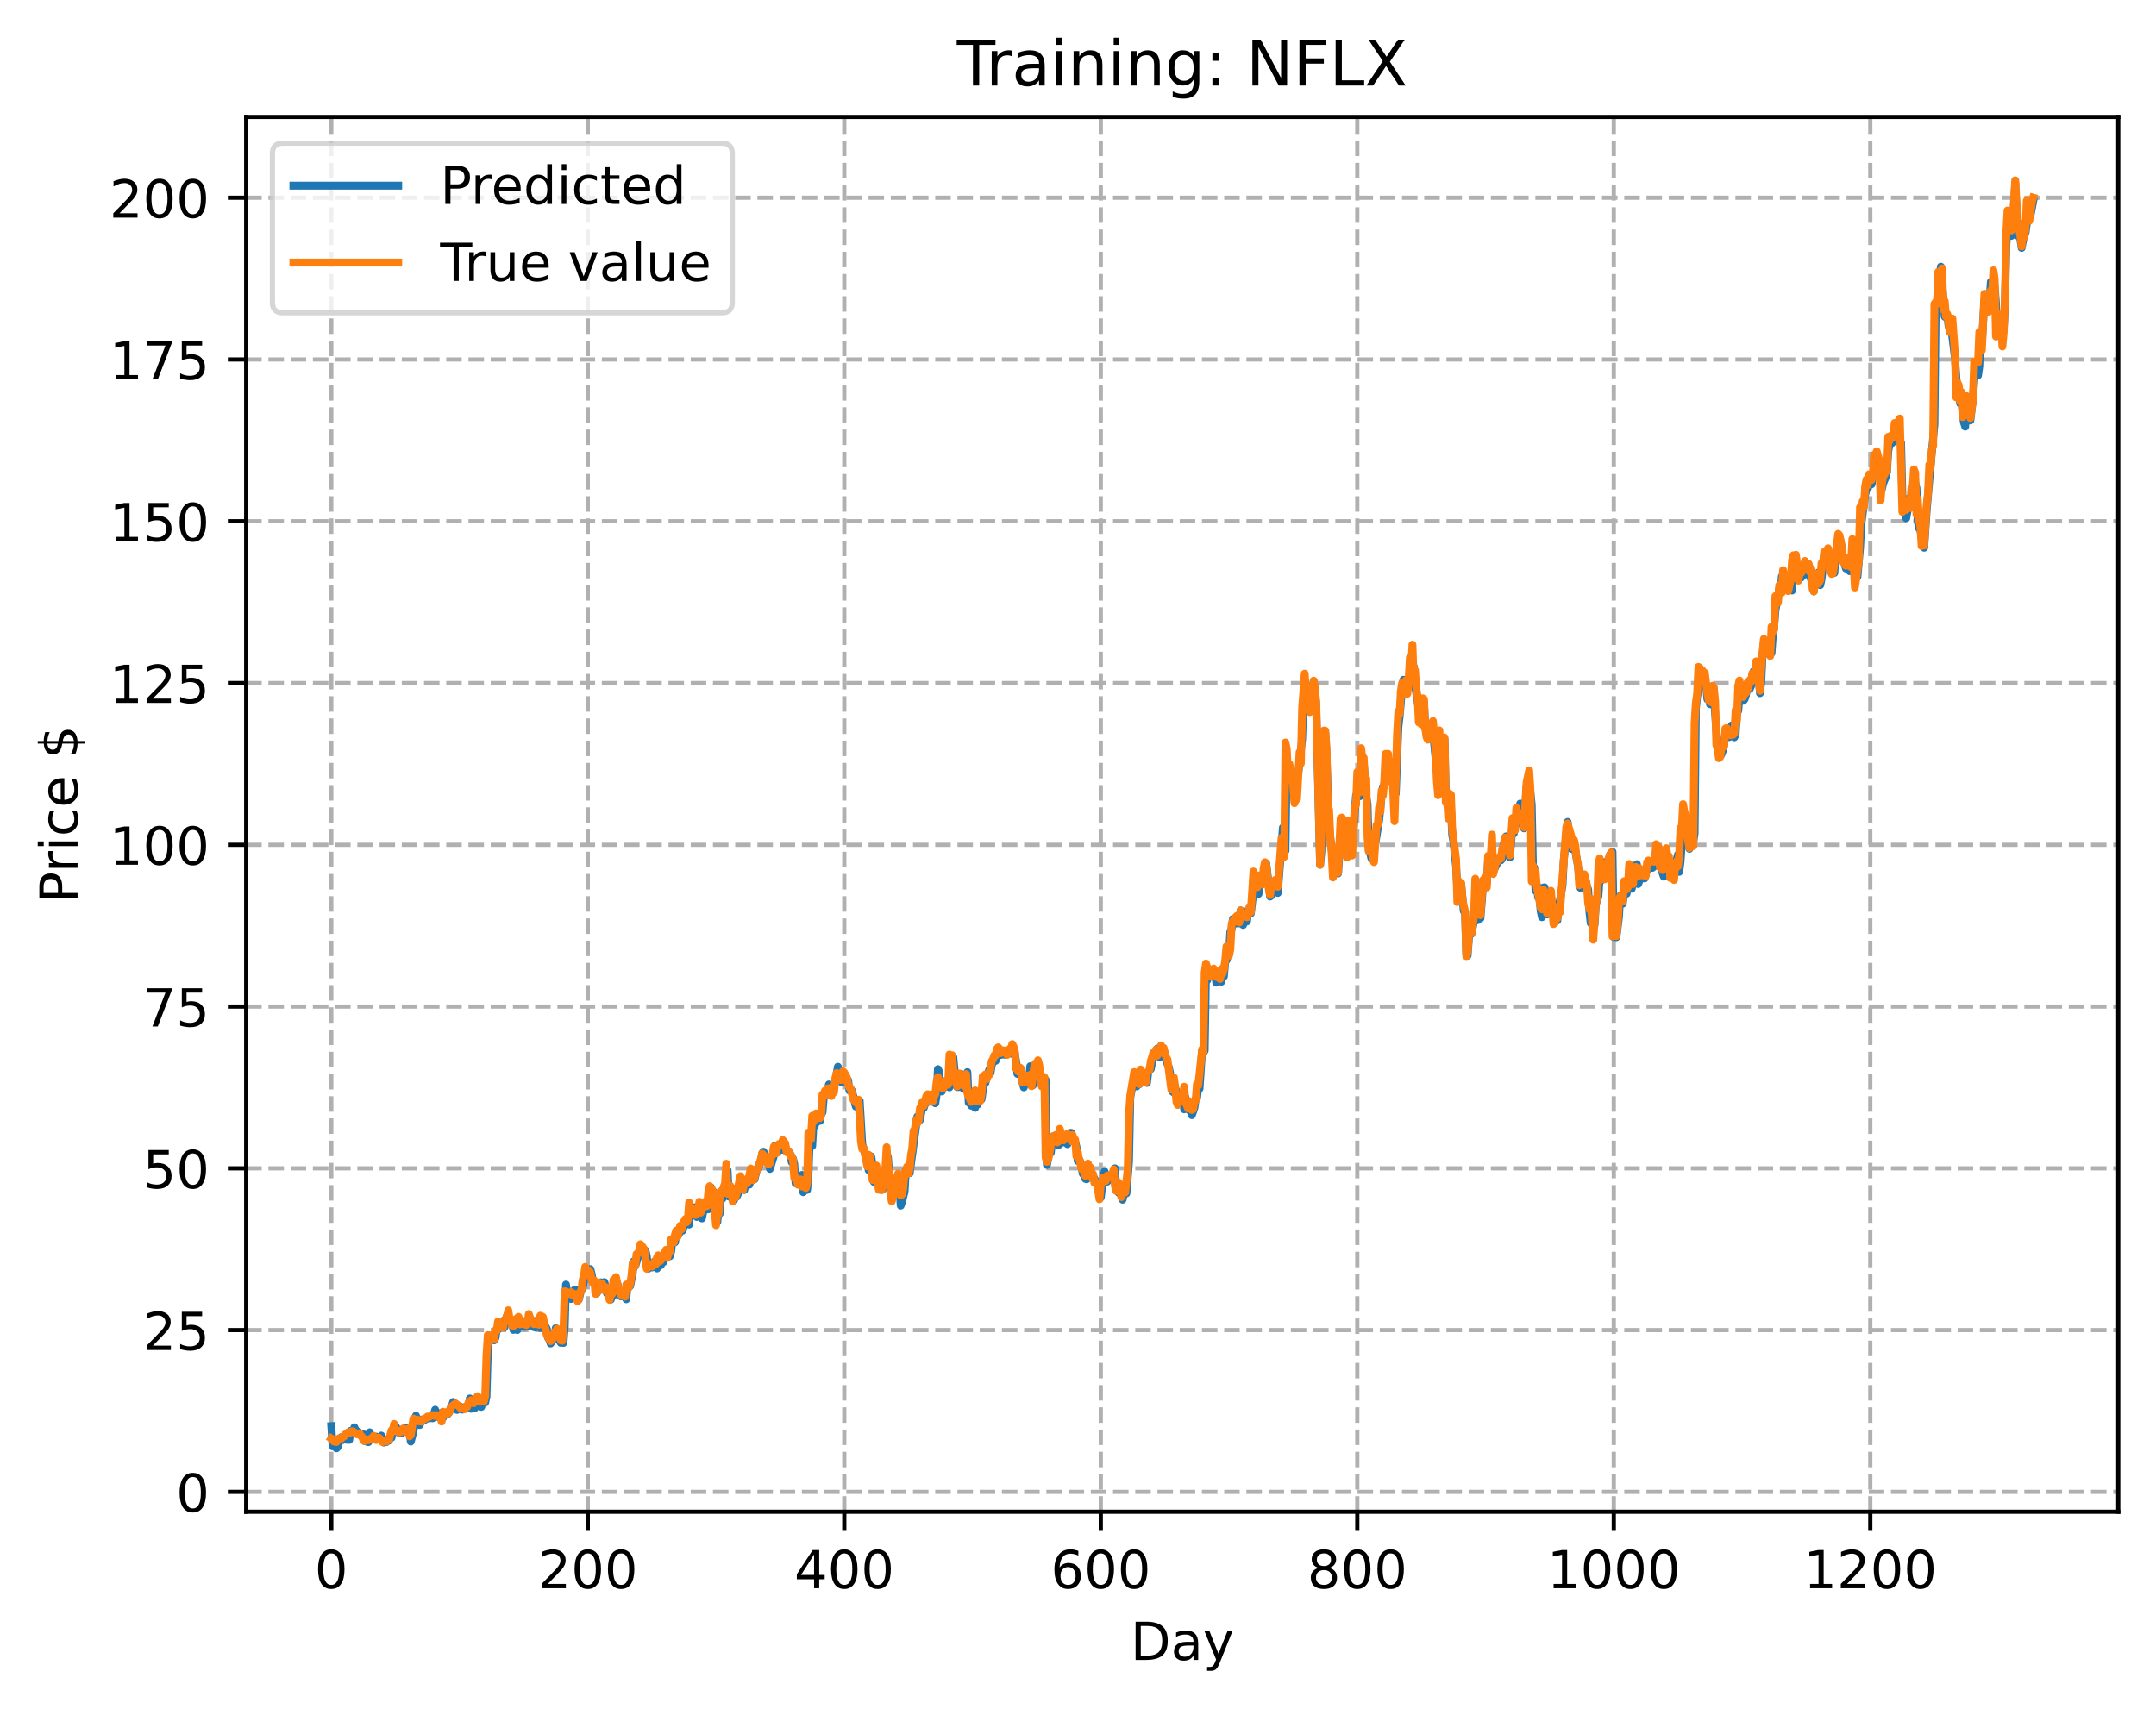 <?xml version="1.0" encoding="utf-8" standalone="no"?>
<!DOCTYPE svg PUBLIC "-//W3C//DTD SVG 1.1//EN"
  "http://www.w3.org/Graphics/SVG/1.1/DTD/svg11.dtd">
<!-- Created with matplotlib (https://matplotlib.org/) -->
<svg height="325.986pt" version="1.1" viewBox="0 0 411.286 325.986" width="411.286pt" xmlns="http://www.w3.org/2000/svg" xmlns:xlink="http://www.w3.org/1999/xlink">
 <defs>
  <style type="text/css">
*{stroke-linecap:butt;stroke-linejoin:round;}
  </style>
 </defs>
 <g id="figure_1">
  <g id="patch_1">
   <path d="M 0 325.986 
L 411.286 325.986 
L 411.286 0 
L 0 0 
z
" style="fill:#ffffff;"/>
  </g>
  <g id="axes_1">
   <g id="patch_2">
    <path d="M 46.966 288.43 
L 404.086 288.43 
L 404.086 22.318 
L 46.966 22.318 
z
" style="fill:#ffffff;"/>
   </g>
   <g id="matplotlib.axis_1">
    <g id="xtick_1">
     <g id="line2d_1">
      <path clip-path="url(#p9a1349b542)" d="M 63.198 288.43 
L 63.198 22.318 
" style="fill:none;stroke:#b0b0b0;stroke-dasharray:2.96,1.28;stroke-dashoffset:0;stroke-width:0.8;"/>
     </g>
     <g id="line2d_2">
      <defs>
       <path d="M 0 0 
L 0 3.5 
" id="m7527f1b79c" style="stroke:#000000;stroke-width:0.8;"/>
      </defs>
      <g>
       <use style="stroke:#000000;stroke-width:0.8;" x="63.198" xlink:href="#m7527f1b79c" y="288.43"/>
      </g>
     </g>
     <g id="text_1">
      <!-- 0 -->
      <defs>
       <path d="M 31.781 66.406 
Q 24.172 66.406 20.328 58.906 
Q 16.5 51.422 16.5 36.375 
Q 16.5 21.391 20.328 13.891 
Q 24.172 6.391 31.781 6.391 
Q 39.453 6.391 43.281 13.891 
Q 47.125 21.391 47.125 36.375 
Q 47.125 51.422 43.281 58.906 
Q 39.453 66.406 31.781 66.406 
z
M 31.781 74.219 
Q 44.047 74.219 50.516 64.516 
Q 56.984 54.828 56.984 36.375 
Q 56.984 17.969 50.516 8.266 
Q 44.047 -1.422 31.781 -1.422 
Q 19.531 -1.422 13.062 8.266 
Q 6.594 17.969 6.594 36.375 
Q 6.594 54.828 13.062 64.516 
Q 19.531 74.219 31.781 74.219 
z
" id="DejaVuSans-48"/>
      </defs>
      <g transform="translate(60.017 303.029)scale(0.1 -0.1)">
       <use xlink:href="#DejaVuSans-48"/>
      </g>
     </g>
    </g>
    <g id="xtick_2">
     <g id="line2d_3">
      <path clip-path="url(#p9a1349b542)" d="M 112.129 288.43 
L 112.129 22.318 
" style="fill:none;stroke:#b0b0b0;stroke-dasharray:2.96,1.28;stroke-dashoffset:0;stroke-width:0.8;"/>
     </g>
     <g id="line2d_4">
      <g>
       <use style="stroke:#000000;stroke-width:0.8;" x="112.129" xlink:href="#m7527f1b79c" y="288.43"/>
      </g>
     </g>
     <g id="text_2">
      <!-- 200 -->
      <defs>
       <path d="M 19.188 8.297 
L 53.609 8.297 
L 53.609 0 
L 7.328 0 
L 7.328 8.297 
Q 12.938 14.109 22.625 23.891 
Q 32.328 33.688 34.812 36.531 
Q 39.547 41.844 41.422 45.531 
Q 43.312 49.219 43.312 52.781 
Q 43.312 58.594 39.234 62.25 
Q 35.156 65.922 28.609 65.922 
Q 23.969 65.922 18.812 64.312 
Q 13.672 62.703 7.812 59.422 
L 7.812 69.391 
Q 13.766 71.781 18.938 73 
Q 24.125 74.219 28.422 74.219 
Q 39.75 74.219 46.484 68.547 
Q 53.219 62.891 53.219 53.422 
Q 53.219 48.922 51.531 44.891 
Q 49.859 40.875 45.406 35.406 
Q 44.188 33.984 37.641 27.219 
Q 31.109 20.453 19.188 8.297 
z
" id="DejaVuSans-50"/>
      </defs>
      <g transform="translate(102.585 303.029)scale(0.1 -0.1)">
       <use xlink:href="#DejaVuSans-50"/>
       <use x="63.623" xlink:href="#DejaVuSans-48"/>
       <use x="127.246" xlink:href="#DejaVuSans-48"/>
      </g>
     </g>
    </g>
    <g id="xtick_3">
     <g id="line2d_5">
      <path clip-path="url(#p9a1349b542)" d="M 161.06 288.43 
L 161.06 22.318 
" style="fill:none;stroke:#b0b0b0;stroke-dasharray:2.96,1.28;stroke-dashoffset:0;stroke-width:0.8;"/>
     </g>
     <g id="line2d_6">
      <g>
       <use style="stroke:#000000;stroke-width:0.8;" x="161.06" xlink:href="#m7527f1b79c" y="288.43"/>
      </g>
     </g>
     <g id="text_3">
      <!-- 400 -->
      <defs>
       <path d="M 37.797 64.312 
L 12.891 25.391 
L 37.797 25.391 
z
M 35.203 72.906 
L 47.609 72.906 
L 47.609 25.391 
L 58.016 25.391 
L 58.016 17.188 
L 47.609 17.188 
L 47.609 0 
L 37.797 0 
L 37.797 17.188 
L 4.891 17.188 
L 4.891 26.703 
z
" id="DejaVuSans-52"/>
      </defs>
      <g transform="translate(151.516 303.029)scale(0.1 -0.1)">
       <use xlink:href="#DejaVuSans-52"/>
       <use x="63.623" xlink:href="#DejaVuSans-48"/>
       <use x="127.246" xlink:href="#DejaVuSans-48"/>
      </g>
     </g>
    </g>
    <g id="xtick_4">
     <g id="line2d_7">
      <path clip-path="url(#p9a1349b542)" d="M 209.99 288.43 
L 209.99 22.318 
" style="fill:none;stroke:#b0b0b0;stroke-dasharray:2.96,1.28;stroke-dashoffset:0;stroke-width:0.8;"/>
     </g>
     <g id="line2d_8">
      <g>
       <use style="stroke:#000000;stroke-width:0.8;" x="209.99" xlink:href="#m7527f1b79c" y="288.43"/>
      </g>
     </g>
     <g id="text_4">
      <!-- 600 -->
      <defs>
       <path d="M 33.016 40.375 
Q 26.375 40.375 22.484 35.828 
Q 18.609 31.297 18.609 23.391 
Q 18.609 15.531 22.484 10.953 
Q 26.375 6.391 33.016 6.391 
Q 39.656 6.391 43.531 10.953 
Q 47.406 15.531 47.406 23.391 
Q 47.406 31.297 43.531 35.828 
Q 39.656 40.375 33.016 40.375 
z
M 52.594 71.297 
L 52.594 62.312 
Q 48.875 64.062 45.094 64.984 
Q 41.312 65.922 37.594 65.922 
Q 27.828 65.922 22.672 59.328 
Q 17.531 52.734 16.797 39.406 
Q 19.672 43.656 24.016 45.922 
Q 28.375 48.188 33.594 48.188 
Q 44.578 48.188 50.953 41.516 
Q 57.328 34.859 57.328 23.391 
Q 57.328 12.156 50.688 5.359 
Q 44.047 -1.422 33.016 -1.422 
Q 20.359 -1.422 13.672 8.266 
Q 6.984 17.969 6.984 36.375 
Q 6.984 53.656 15.188 63.938 
Q 23.391 74.219 37.203 74.219 
Q 40.922 74.219 44.703 73.484 
Q 48.484 72.75 52.594 71.297 
z
" id="DejaVuSans-54"/>
      </defs>
      <g transform="translate(200.446 303.029)scale(0.1 -0.1)">
       <use xlink:href="#DejaVuSans-54"/>
       <use x="63.623" xlink:href="#DejaVuSans-48"/>
       <use x="127.246" xlink:href="#DejaVuSans-48"/>
      </g>
     </g>
    </g>
    <g id="xtick_5">
     <g id="line2d_9">
      <path clip-path="url(#p9a1349b542)" d="M 258.921 288.43 
L 258.921 22.318 
" style="fill:none;stroke:#b0b0b0;stroke-dasharray:2.96,1.28;stroke-dashoffset:0;stroke-width:0.8;"/>
     </g>
     <g id="line2d_10">
      <g>
       <use style="stroke:#000000;stroke-width:0.8;" x="258.921" xlink:href="#m7527f1b79c" y="288.43"/>
      </g>
     </g>
     <g id="text_5">
      <!-- 800 -->
      <defs>
       <path d="M 31.781 34.625 
Q 24.75 34.625 20.719 30.859 
Q 16.703 27.094 16.703 20.516 
Q 16.703 13.922 20.719 10.156 
Q 24.75 6.391 31.781 6.391 
Q 38.812 6.391 42.859 10.172 
Q 46.922 13.969 46.922 20.516 
Q 46.922 27.094 42.891 30.859 
Q 38.875 34.625 31.781 34.625 
z
M 21.922 38.812 
Q 15.578 40.375 12.031 44.719 
Q 8.5 49.078 8.5 55.328 
Q 8.5 64.062 14.719 69.141 
Q 20.953 74.219 31.781 74.219 
Q 42.672 74.219 48.875 69.141 
Q 55.078 64.062 55.078 55.328 
Q 55.078 49.078 51.531 44.719 
Q 48 40.375 41.703 38.812 
Q 48.828 37.156 52.797 32.312 
Q 56.781 27.484 56.781 20.516 
Q 56.781 9.906 50.312 4.234 
Q 43.844 -1.422 31.781 -1.422 
Q 19.734 -1.422 13.25 4.234 
Q 6.781 9.906 6.781 20.516 
Q 6.781 27.484 10.781 32.312 
Q 14.797 37.156 21.922 38.812 
z
M 18.312 54.391 
Q 18.312 48.734 21.844 45.562 
Q 25.391 42.391 31.781 42.391 
Q 38.141 42.391 41.719 45.562 
Q 45.312 48.734 45.312 54.391 
Q 45.312 60.062 41.719 63.234 
Q 38.141 66.406 31.781 66.406 
Q 25.391 66.406 21.844 63.234 
Q 18.312 60.062 18.312 54.391 
z
" id="DejaVuSans-56"/>
      </defs>
      <g transform="translate(249.377 303.029)scale(0.1 -0.1)">
       <use xlink:href="#DejaVuSans-56"/>
       <use x="63.623" xlink:href="#DejaVuSans-48"/>
       <use x="127.246" xlink:href="#DejaVuSans-48"/>
      </g>
     </g>
    </g>
    <g id="xtick_6">
     <g id="line2d_11">
      <path clip-path="url(#p9a1349b542)" d="M 307.851 288.43 
L 307.851 22.318 
" style="fill:none;stroke:#b0b0b0;stroke-dasharray:2.96,1.28;stroke-dashoffset:0;stroke-width:0.8;"/>
     </g>
     <g id="line2d_12">
      <g>
       <use style="stroke:#000000;stroke-width:0.8;" x="307.851" xlink:href="#m7527f1b79c" y="288.43"/>
      </g>
     </g>
     <g id="text_6">
      <!-- 1000 -->
      <defs>
       <path d="M 12.406 8.297 
L 28.516 8.297 
L 28.516 63.922 
L 10.984 60.406 
L 10.984 69.391 
L 28.422 72.906 
L 38.281 72.906 
L 38.281 8.297 
L 54.391 8.297 
L 54.391 0 
L 12.406 0 
z
" id="DejaVuSans-49"/>
      </defs>
      <g transform="translate(295.126 303.029)scale(0.1 -0.1)">
       <use xlink:href="#DejaVuSans-49"/>
       <use x="63.623" xlink:href="#DejaVuSans-48"/>
       <use x="127.246" xlink:href="#DejaVuSans-48"/>
       <use x="190.869" xlink:href="#DejaVuSans-48"/>
      </g>
     </g>
    </g>
    <g id="xtick_7">
     <g id="line2d_13">
      <path clip-path="url(#p9a1349b542)" d="M 356.782 288.43 
L 356.782 22.318 
" style="fill:none;stroke:#b0b0b0;stroke-dasharray:2.96,1.28;stroke-dashoffset:0;stroke-width:0.8;"/>
     </g>
     <g id="line2d_14">
      <g>
       <use style="stroke:#000000;stroke-width:0.8;" x="356.782" xlink:href="#m7527f1b79c" y="288.43"/>
      </g>
     </g>
     <g id="text_7">
      <!-- 1200 -->
      <g transform="translate(344.057 303.029)scale(0.1 -0.1)">
       <use xlink:href="#DejaVuSans-49"/>
       <use x="63.623" xlink:href="#DejaVuSans-50"/>
       <use x="127.246" xlink:href="#DejaVuSans-48"/>
       <use x="190.869" xlink:href="#DejaVuSans-48"/>
      </g>
     </g>
    </g>
    <g id="text_8">
     <!-- Day -->
     <defs>
      <path d="M 19.672 64.797 
L 19.672 8.109 
L 31.594 8.109 
Q 46.688 8.109 53.688 14.938 
Q 60.688 21.781 60.688 36.531 
Q 60.688 51.172 53.688 57.984 
Q 46.688 64.797 31.594 64.797 
z
M 9.812 72.906 
L 30.078 72.906 
Q 51.266 72.906 61.172 64.094 
Q 71.094 55.281 71.094 36.531 
Q 71.094 17.672 61.125 8.828 
Q 51.172 0 30.078 0 
L 9.812 0 
z
" id="DejaVuSans-68"/>
      <path d="M 34.281 27.484 
Q 23.391 27.484 19.188 25 
Q 14.984 22.516 14.984 16.5 
Q 14.984 11.719 18.141 8.906 
Q 21.297 6.109 26.703 6.109 
Q 34.188 6.109 38.703 11.406 
Q 43.219 16.703 43.219 25.484 
L 43.219 27.484 
z
M 52.203 31.203 
L 52.203 0 
L 43.219 0 
L 43.219 8.297 
Q 40.141 3.328 35.547 0.953 
Q 30.953 -1.422 24.312 -1.422 
Q 15.922 -1.422 10.953 3.297 
Q 6 8.016 6 15.922 
Q 6 25.141 12.172 29.828 
Q 18.359 34.516 30.609 34.516 
L 43.219 34.516 
L 43.219 35.406 
Q 43.219 41.609 39.141 45 
Q 35.062 48.391 27.688 48.391 
Q 23 48.391 18.547 47.266 
Q 14.109 46.141 10.016 43.891 
L 10.016 52.203 
Q 14.938 54.109 19.578 55.047 
Q 24.219 56 28.609 56 
Q 40.484 56 46.344 49.844 
Q 52.203 43.703 52.203 31.203 
z
" id="DejaVuSans-97"/>
      <path d="M 32.172 -5.078 
Q 28.375 -14.844 24.75 -17.812 
Q 21.141 -20.797 15.094 -20.797 
L 7.906 -20.797 
L 7.906 -13.281 
L 13.188 -13.281 
Q 16.891 -13.281 18.938 -11.516 
Q 21 -9.766 23.484 -3.219 
L 25.094 0.875 
L 2.984 54.688 
L 12.5 54.688 
L 29.594 11.922 
L 46.688 54.688 
L 56.203 54.688 
z
" id="DejaVuSans-121"/>
     </defs>
     <g transform="translate(215.652 316.707)scale(0.1 -0.1)">
      <use xlink:href="#DejaVuSans-68"/>
      <use x="77.002" xlink:href="#DejaVuSans-97"/>
      <use x="138.281" xlink:href="#DejaVuSans-121"/>
     </g>
    </g>
   </g>
   <g id="matplotlib.axis_2">
    <g id="ytick_1">
     <g id="line2d_15">
      <path clip-path="url(#p9a1349b542)" d="M 46.966 284.641 
L 404.086 284.641 
" style="fill:none;stroke:#b0b0b0;stroke-dasharray:2.96,1.28;stroke-dashoffset:0;stroke-width:0.8;"/>
     </g>
     <g id="line2d_16">
      <defs>
       <path d="M 0 0 
L -3.5 0 
" id="m9a8b72d44a" style="stroke:#000000;stroke-width:0.8;"/>
      </defs>
      <g>
       <use style="stroke:#000000;stroke-width:0.8;" x="46.966" xlink:href="#m9a8b72d44a" y="284.641"/>
      </g>
     </g>
     <g id="text_9">
      <!-- 0 -->
      <g transform="translate(33.603 288.44)scale(0.1 -0.1)">
       <use xlink:href="#DejaVuSans-48"/>
      </g>
     </g>
    </g>
    <g id="ytick_2">
     <g id="line2d_17">
      <path clip-path="url(#p9a1349b542)" d="M 46.966 253.776 
L 404.086 253.776 
" style="fill:none;stroke:#b0b0b0;stroke-dasharray:2.96,1.28;stroke-dashoffset:0;stroke-width:0.8;"/>
     </g>
     <g id="line2d_18">
      <g>
       <use style="stroke:#000000;stroke-width:0.8;" x="46.966" xlink:href="#m9a8b72d44a" y="253.776"/>
      </g>
     </g>
     <g id="text_10">
      <!-- 25 -->
      <defs>
       <path d="M 10.797 72.906 
L 49.516 72.906 
L 49.516 64.594 
L 19.828 64.594 
L 19.828 46.734 
Q 21.969 47.469 24.109 47.828 
Q 26.266 48.188 28.422 48.188 
Q 40.625 48.188 47.75 41.5 
Q 54.891 34.812 54.891 23.391 
Q 54.891 11.625 47.562 5.094 
Q 40.234 -1.422 26.906 -1.422 
Q 22.312 -1.422 17.547 -0.641 
Q 12.797 0.141 7.719 1.703 
L 7.719 11.625 
Q 12.109 9.234 16.797 8.062 
Q 21.484 6.891 26.703 6.891 
Q 35.156 6.891 40.078 11.328 
Q 45.016 15.766 45.016 23.391 
Q 45.016 31 40.078 35.438 
Q 35.156 39.891 26.703 39.891 
Q 22.75 39.891 18.812 39.016 
Q 14.891 38.141 10.797 36.281 
z
" id="DejaVuSans-53"/>
      </defs>
      <g transform="translate(27.241 257.575)scale(0.1 -0.1)">
       <use xlink:href="#DejaVuSans-50"/>
       <use x="63.623" xlink:href="#DejaVuSans-53"/>
      </g>
     </g>
    </g>
    <g id="ytick_3">
     <g id="line2d_19">
      <path clip-path="url(#p9a1349b542)" d="M 46.966 222.911 
L 404.086 222.911 
" style="fill:none;stroke:#b0b0b0;stroke-dasharray:2.96,1.28;stroke-dashoffset:0;stroke-width:0.8;"/>
     </g>
     <g id="line2d_20">
      <g>
       <use style="stroke:#000000;stroke-width:0.8;" x="46.966" xlink:href="#m9a8b72d44a" y="222.911"/>
      </g>
     </g>
     <g id="text_11">
      <!-- 50 -->
      <g transform="translate(27.241 226.71)scale(0.1 -0.1)">
       <use xlink:href="#DejaVuSans-53"/>
       <use x="63.623" xlink:href="#DejaVuSans-48"/>
      </g>
     </g>
    </g>
    <g id="ytick_4">
     <g id="line2d_21">
      <path clip-path="url(#p9a1349b542)" d="M 46.966 192.047 
L 404.086 192.047 
" style="fill:none;stroke:#b0b0b0;stroke-dasharray:2.96,1.28;stroke-dashoffset:0;stroke-width:0.8;"/>
     </g>
     <g id="line2d_22">
      <g>
       <use style="stroke:#000000;stroke-width:0.8;" x="46.966" xlink:href="#m9a8b72d44a" y="192.047"/>
      </g>
     </g>
     <g id="text_12">
      <!-- 75 -->
      <defs>
       <path d="M 8.203 72.906 
L 55.078 72.906 
L 55.078 68.703 
L 28.609 0 
L 18.312 0 
L 43.219 64.594 
L 8.203 64.594 
z
" id="DejaVuSans-55"/>
      </defs>
      <g transform="translate(27.241 195.846)scale(0.1 -0.1)">
       <use xlink:href="#DejaVuSans-55"/>
       <use x="63.623" xlink:href="#DejaVuSans-53"/>
      </g>
     </g>
    </g>
    <g id="ytick_5">
     <g id="line2d_23">
      <path clip-path="url(#p9a1349b542)" d="M 46.966 161.182 
L 404.086 161.182 
" style="fill:none;stroke:#b0b0b0;stroke-dasharray:2.96,1.28;stroke-dashoffset:0;stroke-width:0.8;"/>
     </g>
     <g id="line2d_24">
      <g>
       <use style="stroke:#000000;stroke-width:0.8;" x="46.966" xlink:href="#m9a8b72d44a" y="161.182"/>
      </g>
     </g>
     <g id="text_13">
      <!-- 100 -->
      <g transform="translate(20.878 164.981)scale(0.1 -0.1)">
       <use xlink:href="#DejaVuSans-49"/>
       <use x="63.623" xlink:href="#DejaVuSans-48"/>
       <use x="127.246" xlink:href="#DejaVuSans-48"/>
      </g>
     </g>
    </g>
    <g id="ytick_6">
     <g id="line2d_25">
      <path clip-path="url(#p9a1349b542)" d="M 46.966 130.317 
L 404.086 130.317 
" style="fill:none;stroke:#b0b0b0;stroke-dasharray:2.96,1.28;stroke-dashoffset:0;stroke-width:0.8;"/>
     </g>
     <g id="line2d_26">
      <g>
       <use style="stroke:#000000;stroke-width:0.8;" x="46.966" xlink:href="#m9a8b72d44a" y="130.317"/>
      </g>
     </g>
     <g id="text_14">
      <!-- 125 -->
      <g transform="translate(20.878 134.116)scale(0.1 -0.1)">
       <use xlink:href="#DejaVuSans-49"/>
       <use x="63.623" xlink:href="#DejaVuSans-50"/>
       <use x="127.246" xlink:href="#DejaVuSans-53"/>
      </g>
     </g>
    </g>
    <g id="ytick_7">
     <g id="line2d_27">
      <path clip-path="url(#p9a1349b542)" d="M 46.966 99.452 
L 404.086 99.452 
" style="fill:none;stroke:#b0b0b0;stroke-dasharray:2.96,1.28;stroke-dashoffset:0;stroke-width:0.8;"/>
     </g>
     <g id="line2d_28">
      <g>
       <use style="stroke:#000000;stroke-width:0.8;" x="46.966" xlink:href="#m9a8b72d44a" y="99.452"/>
      </g>
     </g>
     <g id="text_15">
      <!-- 150 -->
      <g transform="translate(20.878 103.252)scale(0.1 -0.1)">
       <use xlink:href="#DejaVuSans-49"/>
       <use x="63.623" xlink:href="#DejaVuSans-53"/>
       <use x="127.246" xlink:href="#DejaVuSans-48"/>
      </g>
     </g>
    </g>
    <g id="ytick_8">
     <g id="line2d_29">
      <path clip-path="url(#p9a1349b542)" d="M 46.966 68.588 
L 404.086 68.588 
" style="fill:none;stroke:#b0b0b0;stroke-dasharray:2.96,1.28;stroke-dashoffset:0;stroke-width:0.8;"/>
     </g>
     <g id="line2d_30">
      <g>
       <use style="stroke:#000000;stroke-width:0.8;" x="46.966" xlink:href="#m9a8b72d44a" y="68.588"/>
      </g>
     </g>
     <g id="text_16">
      <!-- 175 -->
      <g transform="translate(20.878 72.387)scale(0.1 -0.1)">
       <use xlink:href="#DejaVuSans-49"/>
       <use x="63.623" xlink:href="#DejaVuSans-55"/>
       <use x="127.246" xlink:href="#DejaVuSans-53"/>
      </g>
     </g>
    </g>
    <g id="ytick_9">
     <g id="line2d_31">
      <path clip-path="url(#p9a1349b542)" d="M 46.966 37.723 
L 404.086 37.723 
" style="fill:none;stroke:#b0b0b0;stroke-dasharray:2.96,1.28;stroke-dashoffset:0;stroke-width:0.8;"/>
     </g>
     <g id="line2d_32">
      <g>
       <use style="stroke:#000000;stroke-width:0.8;" x="46.966" xlink:href="#m9a8b72d44a" y="37.723"/>
      </g>
     </g>
     <g id="text_17">
      <!-- 200 -->
      <g transform="translate(20.878 41.522)scale(0.1 -0.1)">
       <use xlink:href="#DejaVuSans-50"/>
       <use x="63.623" xlink:href="#DejaVuSans-48"/>
       <use x="127.246" xlink:href="#DejaVuSans-48"/>
      </g>
     </g>
    </g>
    <g id="text_18">
     <!-- Price $ -->
     <defs>
      <path d="M 19.672 64.797 
L 19.672 37.406 
L 32.078 37.406 
Q 38.969 37.406 42.719 40.969 
Q 46.484 44.531 46.484 51.125 
Q 46.484 57.672 42.719 61.234 
Q 38.969 64.797 32.078 64.797 
z
M 9.812 72.906 
L 32.078 72.906 
Q 44.344 72.906 50.609 67.359 
Q 56.891 61.812 56.891 51.125 
Q 56.891 40.328 50.609 34.812 
Q 44.344 29.297 32.078 29.297 
L 19.672 29.297 
L 19.672 0 
L 9.812 0 
z
" id="DejaVuSans-80"/>
      <path d="M 41.109 46.297 
Q 39.594 47.172 37.812 47.578 
Q 36.031 48 33.891 48 
Q 26.266 48 22.188 43.047 
Q 18.109 38.094 18.109 28.812 
L 18.109 0 
L 9.078 0 
L 9.078 54.688 
L 18.109 54.688 
L 18.109 46.188 
Q 20.953 51.172 25.484 53.578 
Q 30.031 56 36.531 56 
Q 37.453 56 38.578 55.875 
Q 39.703 55.766 41.062 55.516 
z
" id="DejaVuSans-114"/>
      <path d="M 9.422 54.688 
L 18.406 54.688 
L 18.406 0 
L 9.422 0 
z
M 9.422 75.984 
L 18.406 75.984 
L 18.406 64.594 
L 9.422 64.594 
z
" id="DejaVuSans-105"/>
      <path d="M 48.781 52.594 
L 48.781 44.188 
Q 44.969 46.297 41.141 47.344 
Q 37.312 48.391 33.406 48.391 
Q 24.656 48.391 19.812 42.844 
Q 14.984 37.312 14.984 27.297 
Q 14.984 17.281 19.812 11.734 
Q 24.656 6.203 33.406 6.203 
Q 37.312 6.203 41.141 7.25 
Q 44.969 8.297 48.781 10.406 
L 48.781 2.094 
Q 45.016 0.344 40.984 -0.531 
Q 36.969 -1.422 32.422 -1.422 
Q 20.062 -1.422 12.781 6.344 
Q 5.516 14.109 5.516 27.297 
Q 5.516 40.672 12.859 48.328 
Q 20.219 56 33.016 56 
Q 37.156 56 41.109 55.141 
Q 45.062 54.297 48.781 52.594 
z
" id="DejaVuSans-99"/>
      <path d="M 56.203 29.594 
L 56.203 25.203 
L 14.891 25.203 
Q 15.484 15.922 20.484 11.062 
Q 25.484 6.203 34.422 6.203 
Q 39.594 6.203 44.453 7.469 
Q 49.312 8.734 54.109 11.281 
L 54.109 2.781 
Q 49.266 0.734 44.188 -0.344 
Q 39.109 -1.422 33.891 -1.422 
Q 20.797 -1.422 13.156 6.188 
Q 5.516 13.812 5.516 26.812 
Q 5.516 40.234 12.766 48.109 
Q 20.016 56 32.328 56 
Q 43.359 56 49.781 48.891 
Q 56.203 41.797 56.203 29.594 
z
M 47.219 32.234 
Q 47.125 39.594 43.094 43.984 
Q 39.062 48.391 32.422 48.391 
Q 24.906 48.391 20.391 44.141 
Q 15.875 39.891 15.188 32.172 
z
" id="DejaVuSans-101"/>
      <path id="DejaVuSans-32"/>
      <path d="M 33.797 -14.703 
L 28.906 -14.703 
L 28.859 0 
Q 23.734 0.094 18.609 1.188 
Q 13.484 2.297 8.297 4.5 
L 8.297 13.281 
Q 13.281 10.156 18.375 8.562 
Q 23.484 6.984 28.906 6.938 
L 28.906 29.203 
Q 18.109 30.953 13.203 35.156 
Q 8.297 39.359 8.297 46.688 
Q 8.297 54.641 13.625 59.219 
Q 18.953 63.812 28.906 64.5 
L 28.906 75.984 
L 33.797 75.984 
L 33.797 64.656 
Q 38.328 64.453 42.578 63.688 
Q 46.828 62.938 50.875 61.625 
L 50.875 53.078 
Q 46.828 55.125 42.547 56.25 
Q 38.281 57.375 33.797 57.562 
L 33.797 36.719 
Q 44.875 35.016 50.094 30.609 
Q 55.328 26.219 55.328 18.609 
Q 55.328 10.359 49.781 5.594 
Q 44.234 0.828 33.797 0.094 
z
M 28.906 37.594 
L 28.906 57.625 
Q 23.25 56.984 20.266 54.391 
Q 17.281 51.812 17.281 47.516 
Q 17.281 43.312 20.031 40.969 
Q 22.797 38.625 28.906 37.594 
z
M 33.797 28.219 
L 33.797 7.078 
Q 39.984 7.906 43.141 10.594 
Q 46.297 13.281 46.297 17.672 
Q 46.297 21.969 43.281 24.5 
Q 40.281 27.047 33.797 28.219 
z
" id="DejaVuSans-36"/>
     </defs>
     <g transform="translate(14.798 172.342)rotate(-90)scale(0.1 -0.1)">
      <use xlink:href="#DejaVuSans-80"/>
      <use x="58.553" xlink:href="#DejaVuSans-114"/>
      <use x="99.666" xlink:href="#DejaVuSans-105"/>
      <use x="127.449" xlink:href="#DejaVuSans-99"/>
      <use x="182.43" xlink:href="#DejaVuSans-101"/>
      <use x="243.953" xlink:href="#DejaVuSans-32"/>
      <use x="275.74" xlink:href="#DejaVuSans-36"/>
     </g>
    </g>
   </g>
   <g id="line2d_33">
    <path clip-path="url(#p9a1349b542)" d="M 63.198 272.101 
L 63.443 275.96 
L 63.688 275.765 
L 63.932 275.399 
L 64.177 276.334 
L 64.422 276.097 
L 64.911 274.416 
L 65.156 274.185 
L 65.4 274.747 
L 65.645 274.502 
L 65.89 273.7 
L 66.134 274.703 
L 66.379 274.118 
L 66.623 274.726 
L 66.868 273.013 
L 67.113 273.165 
L 67.357 273.061 
L 67.602 272.318 
L 68.091 273.455 
L 68.336 273.156 
L 68.581 273.62 
L 68.825 273.692 
L 69.07 273.584 
L 69.315 273.64 
L 69.559 274.968 
L 69.804 274.791 
L 70.049 275.112 
L 70.293 275.144 
L 70.538 273.275 
L 70.783 274.466 
L 71.027 274.549 
L 71.272 274.23 
L 71.517 274.48 
L 71.761 274.106 
L 72.251 274.609 
L 72.495 274.371 
L 72.74 273.9 
L 73.229 275.244 
L 73.474 274.769 
L 73.718 275.142 
L 73.963 274.604 
L 74.208 274.843 
L 74.452 274.237 
L 74.697 274.3 
L 75.186 272.176 
L 75.431 272.033 
L 76.165 273.411 
L 76.41 273.128 
L 76.654 273.44 
L 77.144 272.588 
L 77.388 272.434 
L 77.633 272.942 
L 77.878 273.085 
L 78.122 273.017 
L 78.367 275.045 
L 78.856 273.191 
L 79.345 270.111 
L 79.59 270.927 
L 80.079 271.878 
L 80.324 270.842 
L 80.569 271.182 
L 80.813 270.767 
L 81.058 270.896 
L 81.547 270.571 
L 82.037 270.603 
L 82.281 270.231 
L 82.526 270.601 
L 83.015 268.974 
L 83.26 270.179 
L 83.505 270.336 
L 83.749 270.199 
L 83.994 270.27 
L 84.239 269.528 
L 84.483 270.573 
L 84.728 269.897 
L 84.972 269.67 
L 85.217 269.838 
L 85.462 269.771 
L 85.706 269.454 
L 85.951 268.635 
L 86.196 268.224 
L 86.44 267.491 
L 86.685 267.926 
L 86.93 267.947 
L 87.174 269.018 
L 87.419 268.332 
L 87.664 268.288 
L 88.153 268.964 
L 88.398 268.524 
L 88.642 268.63 
L 88.887 268.416 
L 89.132 268.485 
L 89.376 268.715 
L 89.621 266.82 
L 89.866 268.793 
L 90.11 267.968 
L 90.599 268.651 
L 91.333 266.703 
L 91.578 267.214 
L 91.823 268.427 
L 92.067 267.222 
L 92.312 267.289 
L 92.557 267.6 
L 92.801 266.475 
L 93.046 258.437 
L 93.291 254.796 
L 94.269 255.731 
L 94.514 255.279 
L 94.759 253.61 
L 95.003 253.702 
L 95.248 252.422 
L 95.493 253.121 
L 95.982 252.669 
L 96.227 253.275 
L 96.716 251.007 
L 96.96 251.876 
L 97.205 251.765 
L 97.694 252.536 
L 97.939 253.735 
L 98.184 253.103 
L 98.428 252.824 
L 98.673 253.766 
L 98.918 251.587 
L 99.652 252.947 
L 99.896 252.896 
L 100.141 253.17 
L 100.386 252.84 
L 100.875 252.987 
L 101.364 251.965 
L 101.609 252.323 
L 101.854 253.223 
L 102.098 253.279 
L 102.343 252.984 
L 102.587 251.832 
L 103.077 253.377 
L 103.321 252.396 
L 103.566 252.147 
L 104.3 253.495 
L 104.545 255.254 
L 104.789 255.602 
L 105.034 256.34 
L 105.279 255.932 
L 105.523 254.924 
L 105.768 255.183 
L 106.013 253.417 
L 106.257 254.761 
L 106.502 254.179 
L 106.747 255.856 
L 106.991 256.215 
L 107.236 255.862 
L 107.481 256.23 
L 107.725 253.197 
L 107.97 245.085 
L 108.215 246.841 
L 108.459 246.592 
L 108.704 246.859 
L 108.948 247.843 
L 109.193 246.393 
L 109.438 247.67 
L 109.682 246.027 
L 109.927 247.264 
L 110.172 247.805 
L 110.416 247.965 
L 110.906 245.912 
L 111.15 245.828 
L 111.64 243.024 
L 111.884 242.872 
L 112.129 242.339 
L 112.374 242.784 
L 112.618 242.142 
L 112.863 243.073 
L 113.108 244.521 
L 113.352 245.001 
L 113.597 244.726 
L 113.842 246.762 
L 114.086 246.046 
L 114.331 246.166 
L 114.575 244.652 
L 115.065 245.738 
L 115.309 244.627 
L 115.799 246.794 
L 116.043 246.419 
L 116.533 247.954 
L 116.777 246.898 
L 117.022 247.173 
L 117.267 245.114 
L 117.511 244.792 
L 117.756 244.842 
L 118.245 247.183 
L 118.49 247.354 
L 118.979 246.555 
L 119.224 246.759 
L 119.469 247.906 
L 119.713 245.107 
L 119.958 245.6 
L 120.203 245.382 
L 120.692 242.982 
L 120.936 240.626 
L 121.181 241.534 
L 121.915 239.234 
L 122.16 238.909 
L 122.404 238.102 
L 122.649 238.231 
L 122.894 238.98 
L 123.138 238.596 
L 123.383 239.671 
L 123.628 242.09 
L 123.872 241.228 
L 124.117 241.647 
L 124.362 241.835 
L 124.606 241.644 
L 124.851 240.667 
L 125.34 242.018 
L 125.585 240.755 
L 125.83 240.763 
L 126.074 241.398 
L 126.319 240.28 
L 126.563 240.815 
L 127.053 239.255 
L 127.297 239.342 
L 127.542 238.97 
L 127.787 239.686 
L 128.031 238.806 
L 128.276 236.693 
L 128.521 236.988 
L 128.765 237.02 
L 129.01 235.591 
L 129.255 234.913 
L 129.499 235.52 
L 129.744 234.866 
L 129.989 234.573 
L 130.233 234.793 
L 130.478 233.773 
L 131.212 232.572 
L 131.457 233.653 
L 131.701 230.51 
L 131.946 230.59 
L 132.191 231.713 
L 132.435 230.358 
L 132.68 231.597 
L 132.924 232.192 
L 133.169 230.837 
L 133.414 231.299 
L 133.658 230.026 
L 133.903 232.474 
L 134.148 231.271 
L 134.392 230.863 
L 134.637 229.767 
L 134.882 229.742 
L 135.126 230.734 
L 135.371 226.484 
L 135.616 226.536 
L 135.86 228.633 
L 136.105 227.364 
L 136.839 233.131 
L 137.084 230.765 
L 137.328 231.515 
L 137.573 227.273 
L 137.818 228.711 
L 138.062 228.145 
L 138.307 226.82 
L 138.551 226.222 
L 138.796 223.278 
L 139.041 228.303 
L 139.285 227.986 
L 139.53 227.121 
L 139.775 226.875 
L 140.019 229.023 
L 140.264 226.786 
L 140.509 228.361 
L 140.753 227.876 
L 140.998 226.394 
L 141.487 225.339 
L 141.977 227.052 
L 142.221 226.043 
L 142.466 225.783 
L 142.955 226.025 
L 143.2 225.21 
L 143.445 223.693 
L 143.934 225.01 
L 144.423 222.967 
L 144.668 223.023 
L 144.912 221.911 
L 145.157 221.753 
L 145.402 220.029 
L 145.646 219.743 
L 145.891 220.271 
L 146.38 221.94 
L 146.625 221.285 
L 146.87 223.026 
L 147.604 220.594 
L 147.848 218.565 
L 148.338 219.845 
L 148.582 218.705 
L 149.072 218.651 
L 149.316 219.38 
L 149.561 218.488 
L 150.295 219.808 
L 150.539 219.687 
L 150.784 220.272 
L 151.029 221.741 
L 151.273 221.073 
L 151.518 222.108 
L 151.763 225.759 
L 152.007 224.952 
L 152.252 225.875 
L 152.497 226.021 
L 152.741 225.52 
L 152.986 224.17 
L 153.231 227.469 
L 153.475 226.451 
L 153.965 227.03 
L 154.209 224.634 
L 154.454 217.628 
L 154.699 217.892 
L 154.943 218.65 
L 155.188 214.454 
L 155.433 214.796 
L 155.677 214.038 
L 156.166 213.908 
L 156.411 213.865 
L 156.656 212.64 
L 156.9 212.232 
L 157.145 209.362 
L 157.39 208.669 
L 157.634 208.928 
L 157.879 208.193 
L 158.124 206.903 
L 158.368 207.397 
L 158.613 207.365 
L 158.858 208.45 
L 159.347 206.209 
L 159.836 203.528 
L 160.326 206.072 
L 160.57 206.498 
L 160.815 206.4 
L 161.06 205.118 
L 161.304 205.433 
L 161.549 205.984 
L 161.794 206.111 
L 162.038 208.074 
L 162.283 207.898 
L 162.527 208.099 
L 163.261 211.128 
L 163.506 210.903 
L 163.995 210.014 
L 164.485 218.278 
L 165.463 221.754 
L 165.708 223.259 
L 165.953 221.177 
L 166.197 220.648 
L 166.442 222.123 
L 166.687 225.487 
L 166.931 223.671 
L 167.176 223.183 
L 167.665 226.438 
L 167.91 225.968 
L 168.154 226.011 
L 168.399 226.914 
L 168.644 226.102 
L 168.888 223.988 
L 169.133 224.665 
L 169.378 220.733 
L 169.867 226.796 
L 170.112 227.725 
L 170.356 226.757 
L 170.601 227.22 
L 170.846 225.641 
L 171.09 225.595 
L 171.335 224.66 
L 171.58 226.493 
L 171.824 230.034 
L 172.069 229.318 
L 172.558 227.349 
L 172.803 223.236 
L 173.048 223.012 
L 173.292 223.326 
L 173.537 223.842 
L 175.005 213.031 
L 175.249 213.674 
L 175.494 213.718 
L 175.983 210.988 
L 176.228 211.378 
L 176.962 209.058 
L 177.207 210.216 
L 177.451 209.475 
L 177.696 210.195 
L 177.941 210.241 
L 178.185 210.075 
L 178.43 210.499 
L 178.675 208.83 
L 178.919 203.988 
L 179.164 204.501 
L 179.409 207.942 
L 179.653 208.249 
L 179.898 207.685 
L 180.142 206.553 
L 180.387 206.289 
L 180.632 207.169 
L 180.876 207.114 
L 181.121 207.469 
L 181.366 202.49 
L 181.61 203.179 
L 181.855 201.697 
L 182.344 206.7 
L 182.589 207.403 
L 182.834 207.417 
L 183.078 205.626 
L 183.323 204.909 
L 183.568 205.839 
L 183.812 207.744 
L 184.546 204.554 
L 184.791 210.369 
L 185.036 210.263 
L 185.28 210.967 
L 185.525 209.803 
L 186.014 211.385 
L 186.259 210.054 
L 186.503 210.758 
L 186.993 209.423 
L 187.237 209.748 
L 187.727 206.693 
L 187.971 206.616 
L 188.461 204.932 
L 188.705 204.087 
L 188.95 204.736 
L 189.195 203.192 
L 189.684 202.044 
L 189.929 202.407 
L 190.173 200.902 
L 190.418 200.693 
L 190.907 201.292 
L 191.152 200.831 
L 191.397 200.804 
L 191.641 201.246 
L 191.886 200.748 
L 192.13 200.519 
L 192.375 200.71 
L 192.62 200.359 
L 192.864 201.03 
L 193.109 200.011 
L 193.354 200.861 
L 193.598 200.99 
L 193.843 202.538 
L 194.088 204.892 
L 194.332 204.048 
L 194.822 205.507 
L 195.311 207.474 
L 195.556 206.487 
L 195.8 206.383 
L 196.045 205.728 
L 196.29 205.974 
L 196.534 203.435 
L 196.779 206.626 
L 197.024 207.096 
L 197.268 206.197 
L 197.513 203.942 
L 197.758 204.174 
L 198.002 203.318 
L 198.491 205.197 
L 198.736 207.045 
L 199.225 207.44 
L 199.47 206.043 
L 199.715 222.269 
L 200.204 219.783 
L 200.449 219.961 
L 200.693 218.085 
L 200.938 217.572 
L 201.183 217.444 
L 201.427 217.742 
L 201.672 218.305 
L 201.917 218.503 
L 202.161 218.318 
L 202.406 216.542 
L 202.895 217.76 
L 203.14 217.988 
L 203.385 217.024 
L 203.629 218.299 
L 204.118 216.137 
L 204.363 216.143 
L 204.608 217.607 
L 204.852 217.546 
L 205.097 217.844 
L 205.342 218.766 
L 205.586 221.493 
L 205.831 221.175 
L 206.076 221.603 
L 206.565 223.978 
L 206.81 223.329 
L 207.054 224.921 
L 207.299 225.001 
L 207.788 223.18 
L 208.033 223.189 
L 208.278 224.197 
L 208.522 224.685 
L 208.767 224.82 
L 209.501 226.624 
L 209.746 228.217 
L 209.99 228.478 
L 210.479 224.599 
L 210.724 223.507 
L 210.969 225.275 
L 211.213 225.455 
L 211.458 224.454 
L 211.703 224.646 
L 211.947 224.572 
L 212.192 223.939 
L 212.437 224.577 
L 212.681 222.911 
L 212.926 226.253 
L 213.415 227.581 
L 213.66 226.863 
L 214.149 228.906 
L 214.394 227.757 
L 214.883 227.693 
L 215.373 221.643 
L 215.617 209.396 
L 216.351 205.538 
L 216.596 204.715 
L 216.84 207.282 
L 217.085 206.547 
L 217.33 206.894 
L 217.819 205.277 
L 218.064 206.145 
L 218.308 205.661 
L 218.553 205.856 
L 218.798 206.624 
L 219.042 204.562 
L 219.287 204.086 
L 219.532 203.984 
L 220.021 201.496 
L 220.266 201.206 
L 220.51 200.383 
L 220.755 200.083 
L 221 201.315 
L 221.244 201.746 
L 221.489 201.03 
L 221.734 200.707 
L 221.978 200.635 
L 222.223 201.629 
L 222.467 201.815 
L 222.712 203.041 
L 222.957 203.564 
L 223.201 204.679 
L 223.691 208.29 
L 223.935 208.473 
L 224.18 208.425 
L 224.425 208.084 
L 224.669 209.74 
L 224.914 210.257 
L 225.159 209.263 
L 225.403 209.695 
L 225.648 209.473 
L 225.893 211.656 
L 226.137 209.358 
L 226.382 211.067 
L 226.627 211.176 
L 226.871 211.847 
L 227.116 211.504 
L 227.361 212.77 
L 227.85 211.379 
L 228.094 209.653 
L 228.339 209.53 
L 228.584 207.504 
L 228.828 207.714 
L 229.318 200.431 
L 229.562 200.895 
L 229.807 200.438 
L 230.052 185.401 
L 230.296 187.017 
L 230.541 185.88 
L 230.786 185.878 
L 231.52 186.259 
L 231.764 185.473 
L 232.009 187.482 
L 232.254 186.357 
L 232.498 186.384 
L 232.743 186.643 
L 232.988 187.309 
L 233.232 185.554 
L 233.477 186.295 
L 233.722 183.552 
L 233.966 183.213 
L 234.455 181.69 
L 234.7 177.738 
L 234.945 177.324 
L 235.189 175.335 
L 235.434 176.063 
L 235.679 176.229 
L 235.923 175.514 
L 236.168 175.413 
L 236.413 176.199 
L 236.657 173.698 
L 236.902 174.453 
L 237.147 176.485 
L 237.391 175.643 
L 237.636 174.34 
L 237.881 175.81 
L 238.125 173.581 
L 238.37 173.481 
L 238.615 174.283 
L 239.349 168.033 
L 239.838 169.347 
L 240.082 170.555 
L 240.572 167.475 
L 240.816 168.59 
L 241.061 166.573 
L 241.55 164.733 
L 242.284 171.061 
L 242.529 170.88 
L 243.018 169.512 
L 243.263 168.426 
L 243.508 168.413 
L 243.752 170.373 
L 244.731 157.903 
L 245.22 162.315 
L 245.465 144.699 
L 245.954 151.209 
L 246.199 148.311 
L 246.688 151.456 
L 246.933 149.415 
L 247.177 149.534 
L 247.422 148.773 
L 247.667 147.584 
L 248.156 143.136 
L 248.401 141.035 
L 248.645 134.308 
L 248.89 133.774 
L 249.135 131.969 
L 249.379 133.396 
L 249.624 133.117 
L 249.869 131.784 
L 250.113 134.477 
L 250.358 131.029 
L 250.603 130.034 
L 250.847 131.902 
L 251.092 134.907 
L 251.826 164.957 
L 252.07 162.429 
L 252.56 140.591 
L 252.804 139.779 
L 253.049 144.384 
L 253.538 157.863 
L 254.517 166.091 
L 254.762 162.34 
L 255.006 165.262 
L 255.251 166.658 
L 255.985 156.13 
L 256.474 161.1 
L 256.719 162.708 
L 256.964 163.485 
L 257.208 161.983 
L 257.453 158.054 
L 257.697 162.041 
L 257.942 159.374 
L 258.187 158.573 
L 258.676 151.767 
L 258.921 151.643 
L 259.165 150.158 
L 259.41 151.924 
L 259.655 149.639 
L 259.899 144.47 
L 260.144 145.557 
L 260.633 152.037 
L 260.878 153.459 
L 261.123 162.351 
L 261.367 162.74 
L 261.612 163.793 
L 261.857 163.894 
L 263.08 156.568 
L 263.569 151.75 
L 263.814 150.096 
L 264.058 149.846 
L 264.548 145.378 
L 264.792 144.667 
L 265.037 145.8 
L 265.282 148.109 
L 265.526 145.412 
L 265.771 146.075 
L 266.016 147.893 
L 266.26 151.411 
L 266.75 138.778 
L 266.994 136.697 
L 267.484 131.096 
L 267.728 129.693 
L 267.973 130.763 
L 268.218 130.578 
L 268.462 129.599 
L 268.707 130.57 
L 268.952 130.141 
L 269.196 127.5 
L 269.441 129.202 
L 269.685 127.159 
L 269.93 130.747 
L 270.664 135.346 
L 270.909 137.66 
L 271.153 137.706 
L 271.643 133.925 
L 271.887 138.922 
L 272.377 140.628 
L 272.866 140.374 
L 273.111 140.757 
L 273.355 139.548 
L 273.845 144.623 
L 274.089 142.733 
L 274.334 150.641 
L 274.579 146.16 
L 274.823 147.558 
L 275.068 147.312 
L 275.313 149.848 
L 275.557 141.038 
L 275.802 151.589 
L 276.046 153.429 
L 276.291 153.822 
L 276.536 153.056 
L 276.78 153.98 
L 277.025 159.297 
L 277.27 160.649 
L 277.759 165.202 
L 278.004 169.49 
L 278.248 169.053 
L 278.493 171.416 
L 278.738 168.677 
L 279.227 173.823 
L 279.472 174.03 
L 279.716 181.912 
L 279.961 182.326 
L 280.45 175.902 
L 280.695 178.172 
L 281.184 175.766 
L 281.429 175.741 
L 281.673 171.69 
L 281.918 175.543 
L 282.163 170.93 
L 282.407 175.233 
L 282.897 169.056 
L 283.386 167.776 
L 283.631 168.471 
L 283.875 164.236 
L 284.12 164.618 
L 284.365 164.181 
L 284.609 164.629 
L 284.854 163.771 
L 285.099 165.738 
L 285.588 164.799 
L 286.077 163.794 
L 286.322 164.142 
L 286.567 163.851 
L 286.811 161.105 
L 287.056 161.671 
L 287.301 159.575 
L 287.79 162.971 
L 288.034 163.569 
L 288.524 157.661 
L 288.768 159.03 
L 289.258 156.337 
L 289.502 156.073 
L 289.747 155.37 
L 289.992 153.325 
L 290.236 157.225 
L 290.481 155.374 
L 290.726 158.046 
L 291.215 150.022 
L 291.46 148.767 
L 291.704 148.755 
L 292.194 153.593 
L 292.438 165.602 
L 292.683 165.553 
L 292.928 169.95 
L 293.172 168.872 
L 293.417 171.227 
L 293.661 171.121 
L 293.906 173.861 
L 294.151 175 
L 294.395 169.346 
L 294.64 169.296 
L 295.129 174.472 
L 295.374 174.321 
L 295.619 173.742 
L 295.863 170.964 
L 296.353 175.207 
L 296.597 175.888 
L 296.842 175.222 
L 297.087 175.616 
L 297.331 172.774 
L 297.576 171.81 
L 298.065 168.977 
L 298.31 164.103 
L 299.044 156.815 
L 299.289 159.218 
L 299.533 159.928 
L 299.778 161.957 
L 300.022 161.098 
L 300.267 160.933 
L 301.001 165.167 
L 301.49 169.403 
L 301.735 169.311 
L 301.98 168.947 
L 302.224 167.541 
L 302.469 167.858 
L 302.714 169.102 
L 302.958 169.693 
L 303.203 174 
L 303.448 176.141 
L 303.692 175.601 
L 303.937 177.492 
L 304.182 176.442 
L 304.426 172.552 
L 304.916 171.04 
L 305.16 167.411 
L 305.405 165.518 
L 305.649 167.883 
L 306.139 164.503 
L 306.383 166.849 
L 306.628 164.67 
L 306.873 164.728 
L 307.117 163.081 
L 307.362 162.972 
L 307.607 162.528 
L 307.851 178.802 
L 308.096 177.625 
L 308.341 178.826 
L 308.83 175.047 
L 309.075 170.913 
L 309.319 171.972 
L 309.564 172.423 
L 309.809 170.275 
L 310.053 169.501 
L 310.298 170.527 
L 310.543 168.998 
L 311.032 167.915 
L 311.277 169.572 
L 311.521 168.516 
L 312.01 165.812 
L 312.255 164.876 
L 312.5 168.667 
L 312.744 168.033 
L 312.989 166.623 
L 313.478 167.082 
L 313.723 167.599 
L 313.968 166.228 
L 314.212 166.125 
L 314.702 164.411 
L 314.946 164.5 
L 315.191 165.589 
L 315.436 165.412 
L 315.68 163.761 
L 315.925 164.024 
L 316.17 161.629 
L 316.414 161.878 
L 316.659 164.476 
L 316.904 165.213 
L 317.148 166.563 
L 317.393 167.259 
L 317.637 166.377 
L 317.882 166.478 
L 318.127 164.41 
L 318.371 164.859 
L 318.616 164.829 
L 318.861 166.551 
L 319.105 166.874 
L 319.35 166.739 
L 319.595 166.455 
L 319.839 164.103 
L 320.084 163.066 
L 320.329 166.344 
L 320.573 164.511 
L 320.818 160.906 
L 321.063 160.023 
L 321.307 155.13 
L 321.552 158.371 
L 321.797 158.365 
L 322.041 159.496 
L 322.286 161.953 
L 322.531 161.139 
L 322.775 159.784 
L 323.02 160.704 
L 323.265 159.029 
L 323.509 135.19 
L 323.754 132.849 
L 323.998 131.698 
L 324.243 127.479 
L 324.488 128.327 
L 324.732 128.513 
L 324.977 128.536 
L 325.222 129.502 
L 325.466 130.985 
L 325.711 133.431 
L 325.956 132.969 
L 326.2 134.365 
L 326.445 134.393 
L 326.69 132.232 
L 326.934 132.502 
L 327.668 143.08 
L 327.913 142.63 
L 328.158 144.313 
L 328.402 143.908 
L 328.647 143.245 
L 328.892 142.078 
L 329.136 139.856 
L 329.381 139.414 
L 329.625 140.221 
L 329.87 140.625 
L 330.359 138.402 
L 330.604 139.025 
L 330.849 140.678 
L 331.093 140.114 
L 331.338 135.989 
L 331.583 135.666 
L 331.827 133.067 
L 332.072 133.589 
L 332.317 133.521 
L 332.561 133.711 
L 332.806 133.416 
L 333.051 132.671 
L 333.295 131.042 
L 333.785 131.457 
L 334.029 130.923 
L 334.274 128.87 
L 334.519 128.089 
L 334.763 129.052 
L 335.008 127.571 
L 335.252 127.093 
L 335.742 132.263 
L 335.986 129.971 
L 336.231 124.91 
L 336.476 122.754 
L 336.72 122.27 
L 337.21 124.678 
L 337.699 123.792 
L 337.944 124.605 
L 338.188 121.26 
L 338.433 119.757 
L 338.678 116.521 
L 339.412 112.296 
L 339.656 113.128 
L 339.901 109.985 
L 340.39 112.267 
L 340.88 111.536 
L 341.369 110.705 
L 341.613 111.38 
L 341.858 112.673 
L 342.103 107.004 
L 342.347 106.815 
L 342.592 107.21 
L 342.837 108.382 
L 343.571 110.219 
L 344.06 107.91 
L 344.305 109.631 
L 344.549 108.604 
L 344.794 108.335 
L 345.039 108.654 
L 345.528 110.75 
L 345.773 109.726 
L 346.017 112.823 
L 346.262 110.495 
L 346.507 110.737 
L 346.751 110.649 
L 346.996 109.155 
L 347.24 111.627 
L 347.485 110.474 
L 347.974 106.096 
L 348.219 106.791 
L 348.464 106.837 
L 348.708 107.517 
L 348.953 107.167 
L 349.198 108.684 
L 349.442 109.452 
L 349.687 108.454 
L 349.932 109.304 
L 350.176 105.615 
L 350.421 104.733 
L 350.666 103.394 
L 350.91 103.549 
L 351.155 103.454 
L 351.644 106.709 
L 352.134 108.47 
L 352.378 107.405 
L 352.623 107.824 
L 352.868 108.986 
L 353.112 106.569 
L 353.357 107.268 
L 353.601 104.612 
L 353.846 108.108 
L 354.091 108.513 
L 354.335 110.04 
L 354.825 104.575 
L 355.069 100.058 
L 355.803 94.364 
L 356.048 93.443 
L 356.293 93.037 
L 356.537 90.713 
L 356.782 91.129 
L 357.027 92.391 
L 357.271 91.012 
L 357.516 90.861 
L 357.761 87.92 
L 358.005 88.874 
L 358.25 87.46 
L 358.739 89.673 
L 358.984 93.35 
L 359.228 92.253 
L 359.718 91.07 
L 359.962 90.05 
L 360.207 86.149 
L 360.452 84.703 
L 360.696 84.279 
L 360.941 84.518 
L 361.186 83.605 
L 361.43 82.113 
L 361.92 81.585 
L 362.164 80.811 
L 362.409 84.333 
L 362.654 84.495 
L 362.898 94.637 
L 363.632 98.878 
L 363.877 97.553 
L 364.122 95.12 
L 364.366 96.195 
L 364.856 93.011 
L 365.1 93.522 
L 365.345 92.114 
L 365.589 93.142 
L 365.834 99.461 
L 366.079 100.809 
L 366.323 101.133 
L 367.057 104.511 
L 367.547 97.216 
L 368.036 91.658 
L 369.015 80.901 
L 369.259 58.818 
L 369.504 58.689 
L 369.749 52.222 
L 369.993 53.627 
L 370.238 50.88 
L 370.972 60.406 
L 371.216 60.563 
L 371.461 60.14 
L 371.706 62.154 
L 371.95 62.957 
L 372.195 62.388 
L 372.929 68.273 
L 373.418 75.163 
L 373.663 74.355 
L 373.908 76.96 
L 374.152 75.647 
L 374.397 78.885 
L 374.642 80.613 
L 374.886 81.399 
L 375.131 76.097 
L 375.376 76.522 
L 375.865 80.235 
L 376.354 76.204 
L 376.844 69.211 
L 377.088 69.392 
L 377.333 71.628 
L 377.577 69.951 
L 377.822 64.088 
L 378.067 65.462 
L 378.556 57.168 
L 378.801 56.987 
L 379.045 59.293 
L 379.29 57.838 
L 379.535 57.283 
L 379.779 53.766 
L 380.024 56.192 
L 380.269 56.225 
L 380.513 54.789 
L 380.758 57.902 
L 381.003 63.6 
L 381.247 60.342 
L 381.492 62.048 
L 381.737 61.024 
L 381.981 61.016 
L 382.226 62.754 
L 382.471 58.208 
L 382.715 47.066 
L 382.96 43.529 
L 383.204 41.608 
L 383.449 44.32 
L 383.694 44.995 
L 383.938 43.776 
L 384.428 34.963 
L 384.917 44.98 
L 385.162 43.998 
L 385.651 47.294 
L 386.14 44.749 
L 386.385 44.467 
L 386.874 41.007 
L 387.119 39.625 
L 387.364 41.007 
L 387.853 38.427 
L 387.853 38.427 
" style="fill:none;stroke:#1f77b4;stroke-linecap:square;stroke-width:1.5;"/>
   </g>
   <g id="line2d_34">
    <path clip-path="url(#p9a1349b542)" d="M 63.198 274.455 
L 63.443 274.616 
L 63.688 275.023 
L 64.177 275.134 
L 64.422 274.628 
L 64.666 274.431 
L 65.156 274.431 
L 65.4 274.073 
L 65.645 274.073 
L 66.134 273.48 
L 66.379 273.295 
L 66.623 273.406 
L 66.868 273.307 
L 67.113 273.073 
L 67.357 273.11 
L 67.847 273.505 
L 68.091 273.641 
L 68.581 273.455 
L 68.825 273.974 
L 69.07 274.11 
L 69.315 274.776 
L 69.559 274.949 
L 69.804 274.653 
L 70.049 274.653 
L 70.293 274.776 
L 70.538 274.554 
L 70.783 274.554 
L 71.027 274.406 
L 71.272 273.962 
L 71.517 274.579 
L 71.761 274.752 
L 72.251 274.283 
L 72.74 274.69 
L 72.984 275.147 
L 73.229 274.912 
L 73.474 274.838 
L 73.718 275.036 
L 73.963 274.752 
L 74.208 274.678 
L 74.697 272.887 
L 74.942 272.9 
L 75.186 271.678 
L 75.431 273.085 
L 75.92 272.999 
L 76.165 273.295 
L 76.41 273.221 
L 76.654 272.986 
L 76.899 272.554 
L 77.144 272.764 
L 77.388 273.184 
L 77.633 272.665 
L 77.878 272.603 
L 78.122 274.036 
L 78.367 273.789 
L 78.856 270.665 
L 79.345 271.073 
L 79.59 270.838 
L 79.835 271.171 
L 80.079 270.937 
L 80.324 271.245 
L 80.569 270.9 
L 80.813 270.85 
L 81.058 270.603 
L 81.303 270.566 
L 81.547 270.27 
L 81.792 270.369 
L 82.281 270.11 
L 82.526 269.999 
L 82.771 270.011 
L 83.015 270.171 
L 83.26 269.986 
L 83.749 270.282 
L 83.994 270.233 
L 84.239 271.233 
L 84.483 269.357 
L 84.728 269.937 
L 84.972 269.443 
L 85.217 269.48 
L 85.462 269.69 
L 85.706 269.455 
L 85.951 268.64 
L 86.196 268.319 
L 86.685 267.937 
L 86.93 267.776 
L 87.174 268.06 
L 87.419 268.147 
L 87.908 268.727 
L 88.398 268.678 
L 88.642 268.887 
L 88.887 268.307 
L 89.132 268.418 
L 89.376 267.603 
L 89.621 267.715 
L 89.866 267.147 
L 90.355 267.727 
L 90.599 267.356 
L 91.089 266.394 
L 91.333 266.702 
L 91.578 267.443 
L 91.823 267.406 
L 92.067 267.147 
L 92.312 267.394 
L 92.557 266.431 
L 92.801 258.739 
L 93.046 254.739 
L 93.291 256.048 
L 93.535 254.813 
L 93.78 255.06 
L 94.025 255.492 
L 94.269 255.579 
L 94.514 253.825 
L 94.759 253.887 
L 95.003 252.122 
L 95.248 252.554 
L 95.493 252.727 
L 95.737 253.27 
L 95.982 253.257 
L 96.227 251.788 
L 96.471 251.591 
L 96.716 251.22 
L 96.96 249.998 
L 97.205 251.64 
L 97.45 251.628 
L 97.694 252.924 
L 97.939 253.011 
L 98.184 252.171 
L 98.428 252.134 
L 98.673 251.467 
L 98.918 251.245 
L 99.162 252.677 
L 99.407 252.591 
L 99.652 252.381 
L 99.896 252.615 
L 100.141 252.06 
L 100.386 252.813 
L 100.63 252.517 
L 100.875 250.714 
L 101.364 252.035 
L 101.609 251.912 
L 101.854 252.653 
L 102.098 252.356 
L 102.587 252.665 
L 102.832 252.751 
L 103.077 251.023 
L 103.566 251.257 
L 104.3 254.702 
L 104.789 255.603 
L 105.034 255.887 
L 105.279 254.776 
L 105.523 255.356 
L 105.768 254.122 
L 106.013 254.097 
L 106.257 253.517 
L 106.502 253.628 
L 106.991 255.751 
L 107.236 255.825 
L 107.481 253.887 
L 107.725 246.368 
L 107.97 246.418 
L 108.215 246.936 
L 108.459 246.628 
L 108.704 246.714 
L 108.948 246.529 
L 109.193 247.085 
L 109.438 246.813 
L 109.682 246.998 
L 109.927 247.48 
L 110.172 248.27 
L 110.416 247.85 
L 110.661 246.467 
L 110.906 246.245 
L 111.15 244.183 
L 111.395 243.381 
L 111.64 241.714 
L 111.884 242.838 
L 112.129 242.492 
L 112.374 242.393 
L 112.618 242.825 
L 112.863 244.331 
L 113.108 244.751 
L 113.352 244.294 
L 113.597 246.862 
L 113.842 246.665 
L 114.086 245.368 
L 114.331 244.739 
L 114.575 245.492 
L 114.82 244.899 
L 115.065 245.233 
L 115.309 246.233 
L 115.554 245.801 
L 115.799 245.677 
L 116.288 248.023 
L 116.533 246.652 
L 116.777 246.899 
L 117.022 244.208 
L 117.267 244.282 
L 117.511 243.665 
L 118.001 246.381 
L 118.245 246.615 
L 118.49 247.097 
L 118.735 247.233 
L 118.979 246.727 
L 119.224 247.406 
L 119.469 245.084 
L 119.713 245.578 
L 119.958 245.677 
L 120.203 244.936 
L 120.447 243.529 
L 120.692 241.01 
L 120.936 241.64 
L 121.181 241.578 
L 121.426 239.27 
L 121.67 239.146 
L 121.915 238.702 
L 122.16 237.393 
L 122.649 237.973 
L 122.894 238.442 
L 123.383 242.084 
L 123.628 241.121 
L 123.872 241.196 
L 124.362 241.652 
L 124.606 241.517 
L 124.851 240.702 
L 125.096 241.22 
L 125.34 239.875 
L 125.585 239.504 
L 125.83 240.689 
L 126.074 240.479 
L 126.319 240.06 
L 126.808 238.924 
L 127.053 238.467 
L 127.297 239.949 
L 127.542 238.986 
L 127.787 238.825 
L 128.031 236.442 
L 128.276 236.961 
L 128.521 237.06 
L 128.765 235.541 
L 129.01 234.776 
L 129.255 235.961 
L 129.744 233.874 
L 129.989 234.566 
L 130.478 233.06 
L 130.723 232.59 
L 130.967 233.22 
L 131.212 232.763 
L 131.457 229.43 
L 131.946 231.479 
L 132.191 230.739 
L 132.68 231.813 
L 132.924 230.504 
L 133.169 230.763 
L 133.414 229.294 
L 133.658 231.368 
L 133.903 230.59 
L 134.148 230.467 
L 134.392 229.343 
L 134.637 229.541 
L 134.882 230.109 
L 135.126 227.393 
L 135.371 226.306 
L 135.616 227.899 
L 135.86 226.924 
L 136.105 228.529 
L 136.594 233.776 
L 136.839 231.023 
L 137.084 231.578 
L 137.328 227.43 
L 137.573 227.899 
L 137.818 227.689 
L 138.062 226.418 
L 138.307 225.825 
L 138.551 222.035 
L 138.796 227.763 
L 139.041 226.393 
L 139.285 226.22 
L 139.53 226.788 
L 139.775 229.257 
L 140.019 226.911 
L 140.264 228.529 
L 140.509 227.763 
L 141.243 224.405 
L 141.487 225.442 
L 141.732 226.998 
L 141.977 225.578 
L 142.221 225.047 
L 142.466 225.776 
L 142.711 225.504 
L 143.2 222.948 
L 143.689 225.158 
L 143.934 224.763 
L 144.178 223.171 
L 144.423 223.294 
L 144.668 222.874 
L 145.402 220.121 
L 145.891 220.627 
L 146.136 221.8 
L 146.38 221.491 
L 146.625 222.133 
L 146.87 221.911 
L 147.114 220.603 
L 147.359 220.442 
L 147.604 218.8 
L 148.093 220.035 
L 148.338 218.528 
L 148.582 218.282 
L 148.827 218.195 
L 149.072 218.38 
L 149.316 217.516 
L 149.806 218.158 
L 150.05 219.825 
L 150.295 219.911 
L 150.539 219.701 
L 150.784 220.652 
L 151.029 220.603 
L 151.273 221.22 
L 151.518 224.763 
L 151.763 224.504 
L 152.252 226.059 
L 152.497 225.232 
L 152.741 225.035 
L 152.986 226.368 
L 153.231 226.146 
L 153.72 226.664 
L 153.965 225.776 
L 154.209 216.084 
L 154.454 216.553 
L 154.699 217.405 
L 154.943 212.899 
L 155.188 214.022 
L 155.677 212.442 
L 155.922 213.319 
L 156.166 213.047 
L 156.411 213.319 
L 156.656 212.701 
L 156.9 208.8 
L 157.145 208.726 
L 157.39 208.096 
L 157.634 208.985 
L 157.879 207.652 
L 158.124 207.825 
L 158.368 207.59 
L 158.613 209.109 
L 158.858 207.923 
L 159.102 208.405 
L 159.347 205.8 
L 159.592 204.738 
L 159.836 205.491 
L 160.081 204.886 
L 160.326 206.047 
L 160.57 206.047 
L 160.815 204.392 
L 161.06 204.652 
L 161.549 205.565 
L 161.794 207.047 
L 162.038 207.479 
L 162.283 207.639 
L 162.772 209.775 
L 163.506 210.553 
L 163.751 209.812 
L 163.995 213.035 
L 164.24 217.812 
L 164.485 219.232 
L 164.729 218.985 
L 165.219 221.343 
L 165.463 222.553 
L 165.708 220.319 
L 165.953 220.64 
L 166.197 222.084 
L 166.442 225.146 
L 166.687 225.022 
L 166.931 223.109 
L 167.176 222.38 
L 167.421 225.603 
L 167.665 227.022 
L 167.91 226.158 
L 168.154 227.097 
L 168.399 226.195 
L 168.644 223.664 
L 168.888 223.183 
L 169.133 218.874 
L 169.378 222.294 
L 169.622 223.961 
L 169.867 227.837 
L 170.112 229.22 
L 170.356 228.22 
L 170.601 227.837 
L 170.846 225.294 
L 171.335 223.899 
L 171.58 227.109 
L 171.824 228.109 
L 172.069 227.911 
L 172.314 226.689 
L 172.558 223.714 
L 172.803 223.417 
L 173.048 222.578 
L 173.292 223.936 
L 173.537 222.936 
L 173.782 220.356 
L 174.026 219.084 
L 174.271 215.751 
L 174.515 215.541 
L 174.76 213.677 
L 175.005 214.306 
L 175.249 213.874 
L 175.494 211.417 
L 175.739 210.948 
L 175.983 210.207 
L 176.228 210.997 
L 176.717 209.096 
L 176.962 208.775 
L 177.207 210.022 
L 177.451 209.109 
L 177.696 208.8 
L 177.941 210.133 
L 178.185 209.207 
L 178.43 208.751 
L 178.675 206.392 
L 178.919 205.504 
L 179.164 206.788 
L 179.653 207.121 
L 179.898 207.676 
L 180.142 206.294 
L 180.387 207.109 
L 180.632 206.676 
L 180.876 206.936 
L 181.121 201.195 
L 181.366 202.318 
L 181.61 201.331 
L 182.1 206.146 
L 182.344 206.504 
L 182.589 207.294 
L 182.834 207.047 
L 183.078 204.825 
L 183.568 206.257 
L 183.812 207.146 
L 184.057 206.306 
L 184.302 204.936 
L 184.546 208.615 
L 185.28 210.232 
L 185.525 209.738 
L 185.77 209.812 
L 186.014 208.034 
L 186.259 210.084 
L 186.503 209.615 
L 186.748 210.084 
L 186.993 210.059 
L 187.237 208.751 
L 187.482 205.331 
L 187.727 206.01 
L 187.971 204.997 
L 188.216 205.911 
L 188.461 205.01 
L 188.705 205.121 
L 189.195 202.454 
L 189.439 202.071 
L 189.684 201.355 
L 189.929 201.38 
L 190.173 200.121 
L 190.418 199.824 
L 190.663 200.096 
L 190.907 200.923 
L 191.152 200.824 
L 191.397 200.405 
L 191.641 200.578 
L 191.886 200.442 
L 192.13 201.281 
L 192.62 200.096 
L 192.864 200.158 
L 193.109 199.207 
L 193.354 199.713 
L 193.598 200.59 
L 193.843 203.911 
L 194.088 204.059 
L 194.332 204.479 
L 194.577 203.689 
L 194.822 203.948 
L 195.066 206.553 
L 195.311 206.355 
L 195.556 205.17 
L 195.8 206.417 
L 196.045 205.491 
L 196.29 205.355 
L 196.534 205.071 
L 196.779 207.244 
L 197.268 203.59 
L 197.513 202.899 
L 197.758 204.17 
L 198.002 202.306 
L 198.247 203.22 
L 198.736 207.294 
L 198.981 205.429 
L 199.225 205.528 
L 199.47 220.85 
L 199.715 221.664 
L 199.959 221.282 
L 200.449 218.566 
L 200.693 217.084 
L 200.938 216.738 
L 201.183 217.726 
L 201.427 216.528 
L 201.672 217.961 
L 201.917 217.8 
L 202.161 215.368 
L 202.895 217.553 
L 203.14 217.035 
L 203.385 216.886 
L 203.629 216.343 
L 203.874 217.17 
L 204.118 216.936 
L 204.363 217.726 
L 204.608 216.553 
L 204.852 217.417 
L 205.097 217.442 
L 205.342 220.603 
L 205.586 219.714 
L 205.831 221.096 
L 206.076 221.775 
L 206.32 223.084 
L 206.565 222.701 
L 207.054 224.356 
L 207.299 222.504 
L 207.544 222.01 
L 207.788 222.8 
L 208.033 222.751 
L 208.278 224.763 
L 208.522 224.01 
L 208.767 225.677 
L 209.256 225.652 
L 209.746 228.825 
L 209.99 225.8 
L 210.235 225.664 
L 210.479 224.652 
L 210.724 225.257 
L 210.969 225.306 
L 211.213 224.306 
L 211.458 224.664 
L 211.947 224.109 
L 212.192 224.393 
L 212.437 223.096 
L 212.681 226.232 
L 212.926 227.232 
L 213.171 226.936 
L 213.415 225.652 
L 213.66 226.566 
L 213.905 228.405 
L 214.149 227.529 
L 214.394 227.455 
L 214.639 227.541 
L 215.128 223.121 
L 215.373 212.454 
L 215.617 209.072 
L 216.351 204.541 
L 216.596 206.602 
L 216.84 206.368 
L 217.085 206.726 
L 217.33 206.849 
L 217.574 204.059 
L 217.819 205.504 
L 218.064 205.467 
L 218.308 206.269 
L 218.553 206.504 
L 218.798 204.578 
L 219.042 204.417 
L 219.287 204.084 
L 219.532 202.429 
L 220.021 200.849 
L 220.266 200.936 
L 220.51 200.306 
L 220.755 201.417 
L 221.244 200.281 
L 221.489 199.454 
L 221.734 200.886 
L 221.978 199.936 
L 222.467 201.787 
L 222.712 202.158 
L 223.201 206.047 
L 223.446 207.911 
L 223.691 207.01 
L 223.935 205.565 
L 224.18 207.318 
L 224.425 210.22 
L 224.669 210.825 
L 224.914 210.01 
L 225.403 209.109 
L 225.648 209.689 
L 225.893 207.343 
L 226.137 210.257 
L 226.627 211.491 
L 226.871 210.109 
L 227.361 211.775 
L 227.605 211.615 
L 227.85 210.158 
L 228.094 209.96 
L 228.339 206.8 
L 228.584 207.121 
L 229.318 200.207 
L 229.562 200.787 
L 229.807 185.516 
L 230.052 183.837 
L 230.296 184.565 
L 230.541 185.8 
L 230.786 186.281 
L 231.03 186.034 
L 231.275 186.158 
L 231.52 184.799 
L 231.764 185.33 
L 232.009 185.367 
L 232.254 186.491 
L 232.498 186.392 
L 232.743 186.775 
L 232.988 184.898 
L 233.232 185.775 
L 233.477 184.948 
L 233.722 183.293 
L 233.966 180.59 
L 234.455 182.33 
L 234.7 181.133 
L 234.945 176.478 
L 235.189 175.664 
L 235.434 175.91 
L 235.679 175.022 
L 235.923 174.762 
L 236.168 174.96 
L 236.413 176.009 
L 236.657 173.701 
L 237.147 174.577 
L 237.391 174.762 
L 237.636 174.602 
L 237.881 174.997 
L 238.125 174.33 
L 238.37 172.96 
L 238.615 174.022 
L 239.104 166.281 
L 239.838 169.293 
L 240.082 167.021 
L 240.327 168.256 
L 240.572 167.676 
L 240.816 168.75 
L 241.061 165.614 
L 241.306 164.503 
L 241.55 164.96 
L 242.04 169.713 
L 242.284 170.775 
L 242.529 168.775 
L 242.774 169.034 
L 243.263 167.886 
L 243.752 169.194 
L 244.486 159.836 
L 244.731 160.725 
L 244.976 163.49 
L 245.22 141.663 
L 245.465 142.947 
L 245.709 148.157 
L 245.954 145.737 
L 246.688 149.651 
L 246.933 153.243 
L 247.177 152.663 
L 247.422 152.441 
L 247.911 143.515 
L 248.156 145.675 
L 248.401 135.07 
L 248.89 128.527 
L 249.135 132.144 
L 249.624 133.107 
L 249.869 135.86 
L 250.113 131.885 
L 250.358 132.305 
L 250.603 129.873 
L 250.847 131.49 
L 251.092 133.947 
L 251.826 165.034 
L 252.07 159.305 
L 252.56 139.379 
L 252.804 139.416 
L 253.049 142.626 
L 253.294 154.034 
L 253.538 154.466 
L 253.783 159.873 
L 254.028 162.676 
L 254.272 167.416 
L 254.517 162.194 
L 254.762 161.824 
L 255.251 166.503 
L 255.74 156.145 
L 255.985 155.984 
L 256.23 157.947 
L 256.719 163.071 
L 256.964 163.565 
L 257.208 156.54 
L 257.453 158.416 
L 257.697 161.836 
L 257.942 163.219 
L 258.431 153.799 
L 258.676 153.638 
L 258.921 147.293 
L 259.165 150.898 
L 259.41 151.182 
L 259.655 142.749 
L 259.899 144.725 
L 260.144 144.577 
L 260.389 149.169 
L 260.633 148.552 
L 260.878 159.836 
L 261.123 162.429 
L 261.367 159.095 
L 261.612 162.429 
L 262.101 164.49 
L 262.591 157.429 
L 262.835 157.392 
L 263.08 154.021 
L 263.325 154.861 
L 263.569 150.836 
L 263.814 151.75 
L 264.058 149.157 
L 264.303 143.836 
L 264.548 144.515 
L 264.792 143.823 
L 265.037 149.009 
L 265.282 145.502 
L 265.526 145.305 
L 266.016 156.676 
L 266.505 140.07 
L 266.75 135.712 
L 266.994 136.218 
L 267.239 131.749 
L 267.484 130.28 
L 267.728 132.404 
L 267.973 131.354 
L 268.218 129.774 
L 268.462 132.379 
L 268.707 129.86 
L 268.952 125.465 
L 269.196 128.082 
L 269.441 122.996 
L 269.685 129.873 
L 269.93 127.873 
L 270.175 131.305 
L 270.419 132.897 
L 270.664 137.836 
L 270.909 135.663 
L 271.153 138.218 
L 271.398 133.231 
L 271.643 133.391 
L 271.887 138.934 
L 272.132 140.651 
L 272.377 141.132 
L 272.621 138.762 
L 272.866 139.786 
L 273.111 140.058 
L 273.355 137.576 
L 273.845 143.428 
L 274.089 148.885 
L 274.334 151.725 
L 274.579 139.354 
L 275.068 147.12 
L 275.313 142.7 
L 275.557 140.712 
L 275.802 153.083 
L 276.046 152.466 
L 276.291 156.194 
L 276.536 151.441 
L 276.78 151.626 
L 277.025 158.281 
L 277.759 163.861 
L 278.004 172.108 
L 278.248 168.083 
L 278.493 171.256 
L 278.738 168.478 
L 278.982 171.688 
L 279.472 173.886 
L 279.716 182.429 
L 279.961 181.775 
L 280.45 175.441 
L 280.695 178.034 
L 280.94 176.738 
L 281.184 174.701 
L 281.429 167.651 
L 281.673 172.923 
L 281.918 174.478 
L 282.163 171.145 
L 282.407 174.614 
L 282.897 167.935 
L 283.386 167.392 
L 283.631 169.318 
L 283.875 163.281 
L 284.12 164.132 
L 284.365 163.737 
L 284.609 159.231 
L 284.854 166.75 
L 285.099 165.836 
L 285.343 163.651 
L 285.588 164.441 
L 285.833 164.071 
L 286.077 163.49 
L 286.322 163.824 
L 286.567 161.984 
L 286.811 161.527 
L 287.056 159.799 
L 287.301 159.873 
L 287.545 161.379 
L 287.79 161.688 
L 288.034 163.207 
L 288.524 156.083 
L 288.768 158.478 
L 289.013 158.429 
L 289.258 154.145 
L 289.502 155.811 
L 289.747 155.083 
L 289.992 155.219 
L 290.236 155.688 
L 290.481 156.478 
L 290.726 157.873 
L 291.215 149.268 
L 291.704 146.972 
L 291.949 150.811 
L 292.194 168.17 
L 292.438 165.17 
L 292.683 167.379 
L 292.928 166.244 
L 293.172 169.133 
L 293.906 173.182 
L 294.151 173.491 
L 294.395 169.688 
L 294.64 171.626 
L 294.885 172.552 
L 295.129 174.305 
L 295.374 172.491 
L 295.619 172.861 
L 295.863 169.96 
L 296.353 176.318 
L 296.597 176.145 
L 296.842 174.614 
L 297.087 175.219 
L 297.331 172.91 
L 297.576 174.083 
L 298.555 160.935 
L 298.799 157.713 
L 299.044 157.108 
L 299.778 159.639 
L 300.022 161.688 
L 300.267 160.268 
L 300.512 161.318 
L 300.756 163.824 
L 301.001 164.774 
L 301.246 168.898 
L 301.49 168.775 
L 301.98 168.231 
L 302.224 166.812 
L 302.714 168.836 
L 302.958 172.305 
L 303.203 173.515 
L 303.448 171.478 
L 303.937 179.293 
L 304.426 172.219 
L 304.671 171.7 
L 304.916 165.293 
L 305.16 163.762 
L 305.405 167.849 
L 305.649 167.231 
L 305.894 164.811 
L 306.139 167.762 
L 306.383 166.157 
L 306.628 165.589 
L 306.873 163.626 
L 307.362 162.651 
L 307.607 178.664 
L 307.851 176.108 
L 308.096 178.478 
L 308.341 178.602 
L 308.585 176.417 
L 308.83 171.787 
L 309.075 171.009 
L 309.564 171.984 
L 309.809 168.133 
L 310.298 169.7 
L 310.543 169.281 
L 310.787 164.849 
L 311.277 168.602 
L 311.521 168.676 
L 311.766 166.256 
L 312.01 165.392 
L 312.255 166.972 
L 312.5 167.207 
L 312.744 165.663 
L 313.234 166.281 
L 313.478 167.034 
L 313.723 166.194 
L 313.968 167.133 
L 314.212 164.49 
L 314.457 164.169 
L 314.702 164.515 
L 314.946 164.33 
L 315.68 164.416 
L 315.925 161.071 
L 316.17 162.231 
L 316.414 161.602 
L 316.659 165.503 
L 316.904 162.355 
L 317.148 166.009 
L 317.393 164.873 
L 317.637 164.466 
L 317.882 161.824 
L 318.127 163.577 
L 318.371 163.342 
L 318.616 167.503 
L 318.861 166.33 
L 319.105 166.194 
L 319.35 167.898 
L 319.595 164.799 
L 319.839 164.293 
L 320.084 165.293 
L 320.329 162.972 
L 320.573 157.935 
L 320.818 158.293 
L 321.063 153.429 
L 321.307 154.922 
L 321.552 155.231 
L 321.797 157.071 
L 322.041 160.453 
L 322.286 161.799 
L 322.531 160.898 
L 322.775 159.367 
L 323.02 161.429 
L 323.265 137.984 
L 323.509 134.181 
L 323.754 132.354 
L 323.998 127.231 
L 324.243 127.44 
L 324.488 128.453 
L 324.732 127.885 
L 324.977 128.502 
L 325.222 128.379 
L 325.711 132.416 
L 325.956 133.601 
L 326.445 133.984 
L 326.69 130.836 
L 326.934 131.132 
L 327.179 133.786 
L 327.424 142.144 
L 327.668 142.935 
L 327.913 144.663 
L 328.158 144.404 
L 328.402 142.428 
L 328.647 142.626 
L 328.892 142.404 
L 329.136 139.009 
L 329.381 138.91 
L 330.115 140.28 
L 330.359 139.564 
L 330.604 140.194 
L 330.849 139.922 
L 331.093 135.49 
L 331.338 137.527 
L 331.583 130.848 
L 331.827 129.836 
L 332.072 132.49 
L 332.317 132.934 
L 332.561 132.996 
L 332.806 131.823 
L 333.051 132.243 
L 333.295 130.317 
L 333.54 131.28 
L 333.785 129.761 
L 334.029 130.169 
L 334.274 128.465 
L 334.519 129.601 
L 334.763 129.589 
L 335.008 126.181 
L 335.252 129.218 
L 335.497 129.91 
L 335.742 131.799 
L 335.986 127.243 
L 336.476 121.909 
L 336.72 122.823 
L 336.965 122.971 
L 337.21 124.28 
L 337.454 123.527 
L 337.699 125.156 
L 337.944 119.576 
L 338.188 120.576 
L 338.433 120.119 
L 338.678 113.761 
L 338.922 113.527 
L 339.167 115.02 
L 339.412 111.662 
L 339.901 113.082 
L 340.146 108.773 
L 340.39 110.292 
L 340.635 110.922 
L 340.88 110.835 
L 341.124 112.786 
L 341.613 110.601 
L 341.858 106.86 
L 342.103 105.946 
L 342.347 106.687 
L 342.592 105.847 
L 342.837 107.848 
L 343.081 110.786 
L 343.326 108.996 
L 343.571 109.317 
L 343.815 109.057 
L 344.06 108.588 
L 344.305 107.033 
L 344.549 108.366 
L 344.794 107.786 
L 345.039 107.588 
L 345.283 109.169 
L 345.528 108.527 
L 345.773 112.378 
L 346.017 112.86 
L 346.262 109.403 
L 346.507 110.033 
L 346.751 111.403 
L 346.996 111.144 
L 347.24 110.699 
L 347.485 107.452 
L 347.73 107.86 
L 347.974 105.317 
L 348.219 106.378 
L 348.708 104.601 
L 348.953 108.81 
L 349.198 108.527 
L 349.442 109.527 
L 349.687 109.304 
L 350.176 105.415 
L 350.666 101.847 
L 350.91 102.156 
L 351.155 103.255 
L 351.644 107.329 
L 351.889 107.181 
L 352.134 107.959 
L 352.623 106.428 
L 352.868 107.07 
L 353.112 108.193 
L 353.357 102.847 
L 353.846 112.095 
L 354.58 107.07 
L 354.825 96.786 
L 355.069 99.242 
L 355.314 95.65 
L 355.559 96.736 
L 355.803 92.847 
L 356.048 91.489 
L 356.293 92.551 
L 356.537 90.502 
L 356.782 91.304 
L 357.027 91.576 
L 357.271 90.242 
L 357.516 86.761 
L 357.761 88.909 
L 358.005 86.106 
L 358.495 87.835 
L 358.739 95.502 
L 358.984 92.415 
L 359.228 90.785 
L 359.473 90.613 
L 359.718 89.637 
L 359.962 89.884 
L 360.207 83.341 
L 360.452 84.106 
L 360.696 83.131 
L 361.186 83.415 
L 361.43 80.711 
L 361.675 80.859 
L 361.92 80.724 
L 362.409 79.847 
L 362.898 97.674 
L 363.143 96.094 
L 363.632 97.279 
L 363.877 96.514 
L 364.122 95.255 
L 364.366 96.921 
L 364.611 93.242 
L 364.856 93.415 
L 365.1 89.551 
L 365.345 90.193 
L 365.589 98.181 
L 365.834 95.242 
L 366.079 99.341 
L 366.323 100.181 
L 366.568 104.181 
L 366.813 102.403 
L 367.057 104.082 
L 367.547 96.156 
L 367.791 94.107 
L 368.036 88.65 
L 368.281 89.316 
L 368.525 85.724 
L 368.77 85.008 
L 369.015 57.97 
L 369.259 57.649 
L 369.504 57.97 
L 369.749 51.871 
L 369.993 52.649 
L 370.238 53.81 
L 370.483 51.205 
L 370.727 59.106 
L 370.972 57.427 
L 371.216 60.365 
L 371.461 59.908 
L 371.95 63.365 
L 372.44 60.773 
L 372.929 67.625 
L 373.174 75.822 
L 373.418 73.032 
L 373.663 73.526 
L 373.908 76.612 
L 374.152 74.785 
L 374.397 79.588 
L 374.642 79.032 
L 374.886 78.761 
L 375.131 75.575 
L 375.376 75.921 
L 375.62 77.069 
L 375.865 79.761 
L 376.354 76.23 
L 376.599 68.97 
L 377.088 68.909 
L 377.333 69.18 
L 377.577 63.341 
L 377.822 63.649 
L 378.067 66.834 
L 378.556 56.056 
L 379.045 59.168 
L 379.29 59.513 
L 379.535 56.711 
L 379.779 55.402 
L 380.024 55.612 
L 380.269 51.575 
L 380.513 53.34 
L 380.758 64.205 
L 381.003 63.18 
L 381.247 59.982 
L 381.492 61.55 
L 381.737 60.748 
L 381.981 66.106 
L 382.226 63.415 
L 382.471 56.921 
L 382.715 44.649 
L 382.96 40.167 
L 383.204 41.587 
L 383.449 43.797 
L 383.694 43.958 
L 383.938 42.834 
L 384.428 34.414 
L 384.917 43.229 
L 385.162 43.735 
L 385.406 44.933 
L 385.651 47.019 
L 385.896 42.636 
L 386.14 45.414 
L 386.385 43.637 
L 386.63 38.291 
L 386.874 39.735 
L 387.119 42.13 
L 387.608 38.562 
L 387.853 37.71 
L 387.853 37.71 
" style="fill:none;stroke:#ff7f0e;stroke-linecap:square;stroke-width:1.5;"/>
   </g>
   <g id="patch_3">
    <path d="M 46.966 288.43 
L 46.966 22.318 
" style="fill:none;stroke:#000000;stroke-linecap:square;stroke-linejoin:miter;stroke-width:0.8;"/>
   </g>
   <g id="patch_4">
    <path d="M 404.086 288.43 
L 404.086 22.318 
" style="fill:none;stroke:#000000;stroke-linecap:square;stroke-linejoin:miter;stroke-width:0.8;"/>
   </g>
   <g id="patch_5">
    <path d="M 46.966 288.43 
L 404.086 288.43 
" style="fill:none;stroke:#000000;stroke-linecap:square;stroke-linejoin:miter;stroke-width:0.8;"/>
   </g>
   <g id="patch_6">
    <path d="M 46.966 22.318 
L 404.086 22.318 
" style="fill:none;stroke:#000000;stroke-linecap:square;stroke-linejoin:miter;stroke-width:0.8;"/>
   </g>
   <g id="text_19">
    <!-- Training: NFLX -->
    <defs>
     <path d="M -0.297 72.906 
L 61.375 72.906 
L 61.375 64.594 
L 35.5 64.594 
L 35.5 0 
L 25.594 0 
L 25.594 64.594 
L -0.297 64.594 
z
" id="DejaVuSans-84"/>
     <path d="M 54.891 33.016 
L 54.891 0 
L 45.906 0 
L 45.906 32.719 
Q 45.906 40.484 42.875 44.328 
Q 39.844 48.188 33.797 48.188 
Q 26.516 48.188 22.312 43.547 
Q 18.109 38.922 18.109 30.906 
L 18.109 0 
L 9.078 0 
L 9.078 54.688 
L 18.109 54.688 
L 18.109 46.188 
Q 21.344 51.125 25.703 53.562 
Q 30.078 56 35.797 56 
Q 45.219 56 50.047 50.172 
Q 54.891 44.344 54.891 33.016 
z
" id="DejaVuSans-110"/>
     <path d="M 45.406 27.984 
Q 45.406 37.75 41.375 43.109 
Q 37.359 48.484 30.078 48.484 
Q 22.859 48.484 18.828 43.109 
Q 14.797 37.75 14.797 27.984 
Q 14.797 18.266 18.828 12.891 
Q 22.859 7.516 30.078 7.516 
Q 37.359 7.516 41.375 12.891 
Q 45.406 18.266 45.406 27.984 
z
M 54.391 6.781 
Q 54.391 -7.172 48.188 -13.984 
Q 42 -20.797 29.203 -20.797 
Q 24.469 -20.797 20.266 -20.094 
Q 16.062 -19.391 12.109 -17.922 
L 12.109 -9.188 
Q 16.062 -11.328 19.922 -12.344 
Q 23.781 -13.375 27.781 -13.375 
Q 36.625 -13.375 41.016 -8.766 
Q 45.406 -4.156 45.406 5.172 
L 45.406 9.625 
Q 42.625 4.781 38.281 2.391 
Q 33.938 0 27.875 0 
Q 17.828 0 11.672 7.656 
Q 5.516 15.328 5.516 27.984 
Q 5.516 40.672 11.672 48.328 
Q 17.828 56 27.875 56 
Q 33.938 56 38.281 53.609 
Q 42.625 51.219 45.406 46.391 
L 45.406 54.688 
L 54.391 54.688 
z
" id="DejaVuSans-103"/>
     <path d="M 11.719 12.406 
L 22.016 12.406 
L 22.016 0 
L 11.719 0 
z
M 11.719 51.703 
L 22.016 51.703 
L 22.016 39.312 
L 11.719 39.312 
z
" id="DejaVuSans-58"/>
     <path d="M 9.812 72.906 
L 23.094 72.906 
L 55.422 11.922 
L 55.422 72.906 
L 64.984 72.906 
L 64.984 0 
L 51.703 0 
L 19.391 60.984 
L 19.391 0 
L 9.812 0 
z
" id="DejaVuSans-78"/>
     <path d="M 9.812 72.906 
L 51.703 72.906 
L 51.703 64.594 
L 19.672 64.594 
L 19.672 43.109 
L 48.578 43.109 
L 48.578 34.812 
L 19.672 34.812 
L 19.672 0 
L 9.812 0 
z
" id="DejaVuSans-70"/>
     <path d="M 9.812 72.906 
L 19.672 72.906 
L 19.672 8.297 
L 55.172 8.297 
L 55.172 0 
L 9.812 0 
z
" id="DejaVuSans-76"/>
     <path d="M 6.297 72.906 
L 16.891 72.906 
L 35.016 45.797 
L 53.219 72.906 
L 63.812 72.906 
L 40.375 37.891 
L 65.375 0 
L 54.781 0 
L 34.281 31 
L 13.625 0 
L 2.984 0 
L 29 38.922 
z
" id="DejaVuSans-88"/>
    </defs>
    <g transform="translate(182.534 16.318)scale(0.12 -0.12)">
     <use xlink:href="#DejaVuSans-84"/>
     <use x="46.334" xlink:href="#DejaVuSans-114"/>
     <use x="87.447" xlink:href="#DejaVuSans-97"/>
     <use x="148.727" xlink:href="#DejaVuSans-105"/>
     <use x="176.51" xlink:href="#DejaVuSans-110"/>
     <use x="239.889" xlink:href="#DejaVuSans-105"/>
     <use x="267.672" xlink:href="#DejaVuSans-110"/>
     <use x="331.051" xlink:href="#DejaVuSans-103"/>
     <use x="394.527" xlink:href="#DejaVuSans-58"/>
     <use x="428.219" xlink:href="#DejaVuSans-32"/>
     <use x="460.006" xlink:href="#DejaVuSans-78"/>
     <use x="534.811" xlink:href="#DejaVuSans-70"/>
     <use x="592.33" xlink:href="#DejaVuSans-76"/>
     <use x="648.043" xlink:href="#DejaVuSans-88"/>
    </g>
   </g>
   <g id="legend_1">
    <g id="patch_7">
     <path d="M 53.966 59.674 
L 137.694 59.674 
Q 139.694 59.674 139.694 57.674 
L 139.694 29.318 
Q 139.694 27.318 137.694 27.318 
L 53.966 27.318 
Q 51.966 27.318 51.966 29.318 
L 51.966 57.674 
Q 51.966 59.674 53.966 59.674 
z
" style="fill:#ffffff;opacity:0.8;stroke:#cccccc;stroke-linejoin:miter;"/>
    </g>
    <g id="line2d_35">
     <path d="M 55.966 35.417 
L 75.966 35.417 
" style="fill:none;stroke:#1f77b4;stroke-linecap:square;stroke-width:1.5;"/>
    </g>
    <g id="line2d_36"/>
    <g id="text_20">
     <!-- Predicted -->
     <defs>
      <path d="M 45.406 46.391 
L 45.406 75.984 
L 54.391 75.984 
L 54.391 0 
L 45.406 0 
L 45.406 8.203 
Q 42.578 3.328 38.25 0.953 
Q 33.938 -1.422 27.875 -1.422 
Q 17.969 -1.422 11.734 6.484 
Q 5.516 14.406 5.516 27.297 
Q 5.516 40.188 11.734 48.094 
Q 17.969 56 27.875 56 
Q 33.938 56 38.25 53.625 
Q 42.578 51.266 45.406 46.391 
z
M 14.797 27.297 
Q 14.797 17.391 18.875 11.75 
Q 22.953 6.109 30.078 6.109 
Q 37.203 6.109 41.297 11.75 
Q 45.406 17.391 45.406 27.297 
Q 45.406 37.203 41.297 42.844 
Q 37.203 48.484 30.078 48.484 
Q 22.953 48.484 18.875 42.844 
Q 14.797 37.203 14.797 27.297 
z
" id="DejaVuSans-100"/>
      <path d="M 18.312 70.219 
L 18.312 54.688 
L 36.812 54.688 
L 36.812 47.703 
L 18.312 47.703 
L 18.312 18.016 
Q 18.312 11.328 20.141 9.422 
Q 21.969 7.516 27.594 7.516 
L 36.812 7.516 
L 36.812 0 
L 27.594 0 
Q 17.188 0 13.234 3.875 
Q 9.281 7.766 9.281 18.016 
L 9.281 47.703 
L 2.688 47.703 
L 2.688 54.688 
L 9.281 54.688 
L 9.281 70.219 
z
" id="DejaVuSans-116"/>
     </defs>
     <g transform="translate(83.966 38.917)scale(0.1 -0.1)">
      <use xlink:href="#DejaVuSans-80"/>
      <use x="58.553" xlink:href="#DejaVuSans-114"/>
      <use x="97.416" xlink:href="#DejaVuSans-101"/>
      <use x="158.939" xlink:href="#DejaVuSans-100"/>
      <use x="222.416" xlink:href="#DejaVuSans-105"/>
      <use x="250.199" xlink:href="#DejaVuSans-99"/>
      <use x="305.18" xlink:href="#DejaVuSans-116"/>
      <use x="344.389" xlink:href="#DejaVuSans-101"/>
      <use x="405.912" xlink:href="#DejaVuSans-100"/>
     </g>
    </g>
    <g id="line2d_37">
     <path d="M 55.966 50.095 
L 75.966 50.095 
" style="fill:none;stroke:#ff7f0e;stroke-linecap:square;stroke-width:1.5;"/>
    </g>
    <g id="line2d_38"/>
    <g id="text_21">
     <!-- True value -->
     <defs>
      <path d="M 8.5 21.578 
L 8.5 54.688 
L 17.484 54.688 
L 17.484 21.922 
Q 17.484 14.156 20.5 10.266 
Q 23.531 6.391 29.594 6.391 
Q 36.859 6.391 41.078 11.031 
Q 45.312 15.672 45.312 23.688 
L 45.312 54.688 
L 54.297 54.688 
L 54.297 0 
L 45.312 0 
L 45.312 8.406 
Q 42.047 3.422 37.719 1 
Q 33.406 -1.422 27.688 -1.422 
Q 18.266 -1.422 13.375 4.438 
Q 8.5 10.297 8.5 21.578 
z
M 31.109 56 
z
" id="DejaVuSans-117"/>
      <path d="M 2.984 54.688 
L 12.5 54.688 
L 29.594 8.797 
L 46.688 54.688 
L 56.203 54.688 
L 35.688 0 
L 23.484 0 
z
" id="DejaVuSans-118"/>
      <path d="M 9.422 75.984 
L 18.406 75.984 
L 18.406 0 
L 9.422 0 
z
" id="DejaVuSans-108"/>
     </defs>
     <g transform="translate(83.966 53.595)scale(0.1 -0.1)">
      <use xlink:href="#DejaVuSans-84"/>
      <use x="46.334" xlink:href="#DejaVuSans-114"/>
      <use x="87.447" xlink:href="#DejaVuSans-117"/>
      <use x="150.826" xlink:href="#DejaVuSans-101"/>
      <use x="212.35" xlink:href="#DejaVuSans-32"/>
      <use x="244.137" xlink:href="#DejaVuSans-118"/>
      <use x="303.316" xlink:href="#DejaVuSans-97"/>
      <use x="364.596" xlink:href="#DejaVuSans-108"/>
      <use x="392.379" xlink:href="#DejaVuSans-117"/>
      <use x="455.758" xlink:href="#DejaVuSans-101"/>
     </g>
    </g>
   </g>
  </g>
 </g>
 <defs>
  <clipPath id="p9a1349b542">
   <rect height="266.112" width="357.12" x="46.966" y="22.318"/>
  </clipPath>
 </defs>
</svg>
